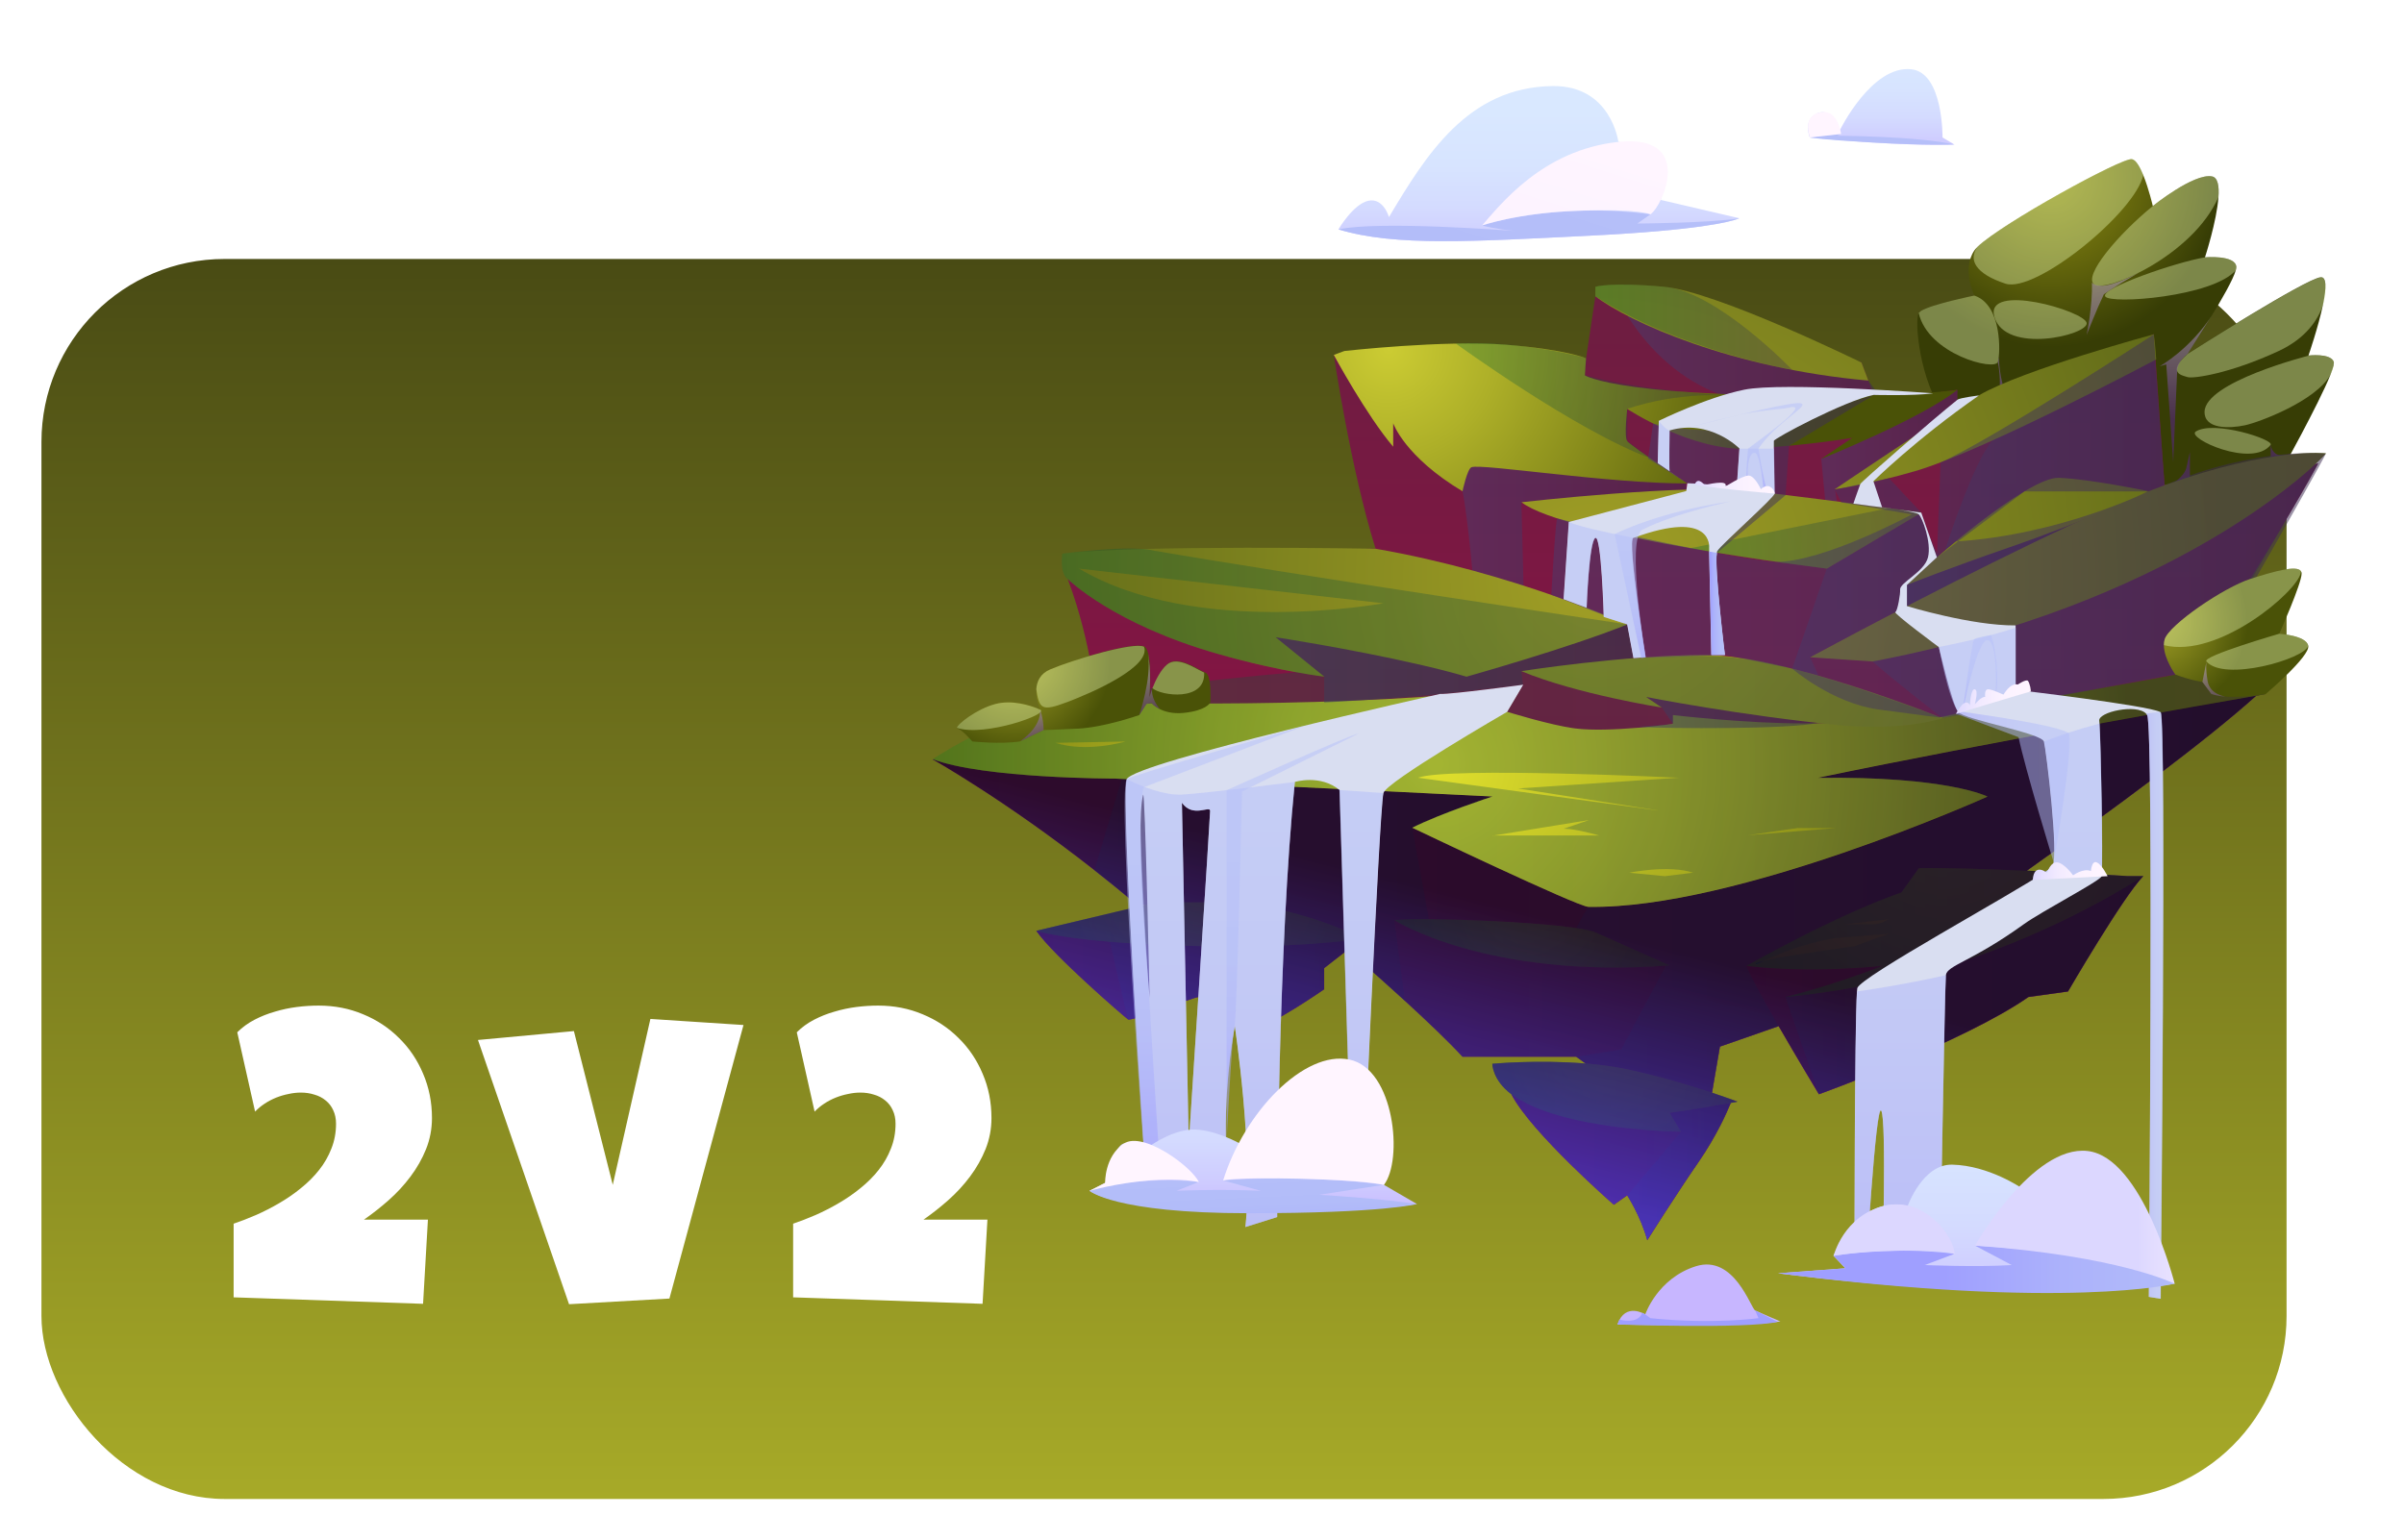 <svg width="696" height="446" viewBox="0 0 696 446" fill="none" xmlns="http://www.w3.org/2000/svg">
<g filter="url(#filter0_d_3200_1137)">
<rect x="12" y="71" width="650" height="359.11" rx="53" fill="url(#paint0_linear_3200_1137)"/>
</g>
<g filter="url(#filter1_d_3200_1137)">
<g filter="url(#filter2_d_3200_1137)">
<path fill-rule="evenodd" clip-rule="evenodd" d="M658.8 188.965C658.8 188.965 658.549 189.184 658.423 189.31C658.361 189.341 658.329 189.404 658.266 189.436C643.665 202.592 616.85 222.374 591.824 240.146C585.199 244.856 578.668 249.441 572.545 253.711C562.685 260.556 553.83 266.648 547.048 271.264C545.792 272.112 544.63 272.897 543.531 273.65C537.22 277.952 533.42 280.495 533.42 280.495L524.314 283.667L519.981 285.174L502.962 291.109L500.67 304.454L500.544 305.144H476.837L464.12 296.007L461.357 294.029H428.45C424.839 290.041 418.276 283.792 411.808 277.858L410.992 277.104C409.422 275.691 407.883 274.278 406.407 272.959C401.634 268.658 397.458 264.952 395.26 263.037C394.224 262.126 393.627 261.624 393.627 261.624L390.079 260.902L388.289 260.556L375.258 257.919L336.417 250.1L333.591 249.535C329.634 246.175 325.709 243.004 321.91 240.021C296.225 219.831 275.375 208.087 275.061 207.93C291.012 200.174 303.039 196.657 317.734 193.235C392.434 175.808 636.067 181.334 636.067 181.334L650.573 186.264L658.8 189.059V188.965Z" fill="url(#paint1_linear_3200_1137)"/>
<path style="mix-blend-mode:multiply" opacity="0.5" fill-rule="evenodd" clip-rule="evenodd" d="M444.56 216.313L413.85 227.712L418.686 254.245L408.669 254.527L411.747 277.889L410.93 277.135L406.346 272.99C401.573 268.689 397.397 264.983 395.199 263.068C394.163 262.157 393.566 261.655 393.566 261.655L390.018 260.933L388.228 260.587L375.197 257.95L336.355 250.131L333.529 249.566C329.573 246.206 325.648 243.035 321.849 240.052L329.73 213.676L432.314 215.78L445.439 216.062L444.528 216.408L444.56 216.313Z" fill="url(#paint2_linear_3200_1137)"/>
<path style="mix-blend-mode:multiply" opacity="0.5" fill-rule="evenodd" clip-rule="evenodd" d="M658.802 188.964C658.802 188.964 658.551 189.184 658.425 189.309C658.362 189.341 658.331 189.404 658.268 189.435C643.667 202.592 616.851 222.374 591.826 240.146C585.2 244.856 578.669 249.44 572.546 253.711C562.686 260.556 553.832 266.648 547.049 271.263C545.793 272.111 544.631 272.896 543.532 273.65C537.221 277.952 533.422 280.495 533.422 280.495L524.316 283.666L519.982 285.174L502.964 291.108L500.671 304.453L500.546 305.144H476.839L464.122 296.007L461.359 294.028L474.358 291.925L487.295 267.684L487.546 267.213C487.546 267.213 487.546 267.213 487.515 267.213C486.479 266.773 463.18 257.133 461.359 258.075C460.794 258.389 460.919 257.761 461.359 256.819C462.332 254.653 464.876 250.665 464.876 250.665L533.17 228.088L528.366 213.896L526.828 209.374L569.375 201.43L650.606 186.264L658.833 189.058L658.802 188.964Z" fill="url(#paint3_linear_3200_1137)"/>
<path fill-rule="evenodd" clip-rule="evenodd" d="M401.604 258.044L399.437 259.74L398.244 260.682L395.23 263.037L388.385 268.375V274.498C388.385 274.498 372.559 285.456 369.388 285.142C366.216 284.828 353.217 276.759 351.929 276.759C350.642 276.759 332.587 283.855 331.613 283.227C330.64 282.568 309.885 264.67 305.049 257.573L375.259 257.919L395.732 258.013H401.635L401.604 258.044Z" fill="url(#paint4_linear_3200_1137)"/>
<path style="mix-blend-mode:multiply" opacity="0.5" fill-rule="evenodd" clip-rule="evenodd" d="M398.213 260.683L395.198 263.038L388.353 268.376V274.499C388.353 274.499 372.528 285.457 369.356 285.143C366.185 284.829 353.185 276.759 351.898 276.759C350.61 276.759 332.555 283.856 331.582 283.228L326.307 260.745V259.646L388.259 260.526L392.938 260.588L398.244 260.651L398.213 260.683Z" fill="url(#paint5_linear_3200_1137)"/>
<path fill-rule="evenodd" clip-rule="evenodd" d="M399.437 259.739C399.437 259.739 397.271 260.147 392.938 260.618C392.058 260.713 391.085 260.807 390.049 260.901C381.696 261.686 367.755 262.471 348.381 261.906C339.401 261.655 332.147 261.215 326.338 260.744C310.167 259.394 305.049 257.573 305.049 257.573L336.418 250.099C336.606 250.068 344.425 248.718 362.291 249.628C376.327 250.351 389.515 255.343 395.732 258.044C398.087 259.08 399.469 259.771 399.469 259.771L399.437 259.739Z" fill="url(#paint6_radial_3200_1137)"/>
<path fill-rule="evenodd" clip-rule="evenodd" d="M625.517 241.747C619.677 247.713 603.726 275.157 603.726 275.157L592.265 276.758C573.864 289.663 531.6 304.924 531.6 304.924C531.443 304.641 525.509 294.844 519.951 285.205C515.743 277.888 511.724 270.635 510.625 267.715L513.325 267.118L514.393 266.867L523.907 264.732L551.696 258.452L572.514 253.742L625.486 241.778L625.517 241.747Z" fill="url(#paint7_linear_3200_1137)"/>
<path style="mix-blend-mode:multiply" opacity="0.5" fill-rule="evenodd" clip-rule="evenodd" d="M625.518 241.748C619.677 247.714 603.726 275.126 603.726 275.126L592.265 276.728C573.865 289.633 531.6 304.894 531.6 304.894L524.284 283.636L521.898 276.728L541.523 273.305L547.018 271.233L625.486 241.717L625.518 241.748Z" fill="url(#paint8_linear_3200_1137)"/>
<path fill-rule="evenodd" clip-rule="evenodd" d="M625.517 241.749C625.203 241.938 605.609 254.906 578.731 264.483C566.548 268.847 553.862 271.736 543.563 273.652C530.94 275.975 521.96 276.76 521.96 276.76C522.399 276.635 536.467 273.118 550.031 267.717C550.031 267.717 529.056 270.009 510.656 267.717C510.656 267.717 536.09 253.21 555.495 246.459L560.55 239.426C568.557 239.3 580.584 239.677 591.825 240.211C607.179 240.901 620.995 241.781 620.995 241.781H625.517V241.749Z" fill="url(#paint9_radial_3200_1137)"/>
<path style="mix-blend-mode:multiply" opacity="0.3" fill-rule="evenodd" clip-rule="evenodd" d="M620.995 241.748C620.995 241.748 607.148 240.869 591.825 240.178C580.584 239.676 568.557 239.267 560.55 239.393L555.495 246.427C536.09 253.209 510.656 267.684 510.656 267.684C529.056 269.977 550.031 267.684 550.031 267.684C536.467 273.117 522.399 276.633 521.96 276.728C521.96 276.728 530.972 275.943 543.563 273.619C553.862 271.735 566.548 268.815 578.731 264.45C605.609 254.842 625.203 241.905 625.517 241.717H620.995V241.748ZM551.727 254.214C551.727 254.214 549.686 255.69 547.111 255.69H539.041L551.727 254.214ZM541.585 262.095C541.585 262.095 531.945 263.383 523.938 264.701C520.61 265.267 517.532 265.8 515.586 266.303C518.914 264.701 525.822 261.53 536.278 259.677L551.758 258.453L541.616 262.127L541.585 262.095Z" fill="url(#paint10_linear_3200_1137)"/>
<path fill-rule="evenodd" clip-rule="evenodd" d="M488.393 267.59C435.484 271.609 408.7 254.496 408.7 254.496C416.111 253.523 460.447 255.124 466.916 258.044C473.384 260.964 488.393 267.59 488.393 267.59Z" fill="url(#paint11_radial_3200_1137)"/>
<path fill-rule="evenodd" clip-rule="evenodd" d="M506.072 307.405V307.468V307.562L505.977 307.688L505.82 308.065C504.973 310.106 502.115 316.763 496.777 324.518C490.309 333.876 481.925 347.158 481.925 347.158C479.978 340.124 476.116 334.19 476.116 334.19L472.254 336.921C472.254 336.921 448.39 316.135 442.581 304.925L506.103 307.405H506.072Z" fill="url(#paint12_linear_3200_1137)"/>
<path style="mix-blend-mode:multiply" opacity="0.5" fill-rule="evenodd" clip-rule="evenodd" d="M506.072 307.405V307.468V307.562L505.978 307.688L505.821 308.065C504.973 310.106 502.115 316.762 496.777 324.518C490.309 333.875 481.925 347.158 481.925 347.158C479.978 340.124 476.116 334.189 476.116 334.189L491.691 315.789L488.394 310.357C488.394 310.357 488.394 310.357 488.456 310.357L506.072 307.405Z" fill="url(#paint13_linear_3200_1137)"/>
<path fill-rule="evenodd" clip-rule="evenodd" d="M488.457 310.325H488.394L491.691 315.757C491.691 315.757 456.68 315.443 442.55 304.862C437.055 300.748 437.055 296.07 437.055 296.07C437.055 296.07 450.18 294.814 464.059 295.975C468.11 296.321 472.223 296.855 476.085 297.671C485.725 299.743 494.643 302.475 500.609 304.422C505.224 305.961 508.019 307.028 508.019 307.028C507.36 307.154 506.669 307.279 506.009 307.405C497.217 309.038 489.179 310.168 488.394 310.294L488.457 310.325Z" fill="url(#paint14_radial_3200_1137)"/>
<path style="mix-blend-mode:multiply" opacity="0.3" fill-rule="evenodd" clip-rule="evenodd" d="M399.437 259.739C399.437 259.739 397.271 260.147 392.938 260.618C392.058 260.713 391.085 260.807 390.049 260.901C381.696 261.686 367.755 262.471 348.381 261.906C339.401 261.655 332.147 261.215 326.338 260.744C310.167 259.394 305.049 257.573 305.049 257.573L336.418 250.099C336.606 250.068 344.425 248.718 362.291 249.628C376.327 250.351 389.515 255.343 395.732 258.044C398.087 259.08 399.469 259.771 399.469 259.771L399.437 259.739Z" fill="url(#paint15_linear_3200_1137)"/>
<path style="mix-blend-mode:multiply" opacity="0.3" fill-rule="evenodd" clip-rule="evenodd" d="M488.393 267.591C488.393 267.591 473.353 260.965 466.916 258.045C460.447 255.125 416.142 253.555 408.7 254.497C408.7 254.497 435.484 271.578 488.393 267.591Z" fill="url(#paint16_linear_3200_1137)"/>
<path style="mix-blend-mode:multiply" opacity="0.3" fill-rule="evenodd" clip-rule="evenodd" d="M488.457 310.325H488.394L491.691 315.757C491.691 315.757 456.68 315.443 442.55 304.862C437.055 300.748 437.055 296.07 437.055 296.07C437.055 296.07 450.18 294.814 464.059 295.975C468.11 296.321 472.223 296.855 476.085 297.671C485.725 299.743 494.643 302.475 500.609 304.422C505.224 305.961 508.019 307.028 508.019 307.028C507.36 307.154 506.669 307.279 506.009 307.405C497.217 309.038 489.179 310.168 488.394 310.294L488.457 310.325Z" fill="url(#paint17_linear_3200_1137)"/>
<path fill-rule="evenodd" clip-rule="evenodd" d="M515.586 266.271C513.796 267.151 513.042 267.559 513.356 267.088C513.482 266.868 514.298 266.585 515.586 266.271Z" fill="url(#paint18_linear_3200_1137)"/>
<path style="mix-blend-mode:multiply" opacity="0.5" fill-rule="evenodd" clip-rule="evenodd" d="M658.267 189.436C643.667 202.592 616.851 222.374 591.825 240.147C607.18 240.837 620.996 241.717 620.996 241.717H625.517C619.677 247.683 603.726 275.126 603.726 275.126L592.265 276.728C573.864 289.633 531.6 304.893 531.6 304.893C531.443 304.611 525.508 294.814 519.951 285.174L502.932 291.109L500.64 304.454C505.255 305.992 508.05 307.06 508.05 307.06C507.391 307.186 506.7 307.311 506.04 307.437V307.531L505.946 307.657L505.789 308.033C504.941 310.074 502.084 316.731 496.746 324.487C490.278 333.844 481.894 347.126 481.894 347.126C479.947 340.093 476.085 334.158 476.085 334.158L472.223 336.89C472.223 336.89 448.359 316.103 442.55 304.893C437.055 300.78 437.055 296.101 437.055 296.101C437.055 296.101 450.18 294.845 464.059 296.007L461.295 294.029H428.388C424.777 290.041 418.215 283.793 411.746 277.858L410.93 277.104L406.346 272.96C401.573 268.658 397.397 264.953 395.199 263.037L388.353 268.375V274.498C388.353 274.498 372.528 285.457 369.356 285.143C366.185 284.829 353.185 276.759 351.898 276.759C350.611 276.759 332.556 283.855 331.582 283.227C330.609 282.568 309.853 264.67 305.018 257.574L336.386 250.1L333.56 249.535C329.604 246.175 325.679 243.004 321.88 240.021C296.194 219.831 275.345 208.087 275.031 207.93L432.376 215.749L444.591 216.345L455.078 216.879L569.374 201.399L658.487 189.341L661.031 188.996H661.062C661.062 188.996 660.089 189.184 658.33 189.467L658.267 189.436Z" fill="url(#paint19_linear_3200_1137)"/>
<path style="mix-blend-mode:screen" opacity="0.6" fill-rule="evenodd" clip-rule="evenodd" d="M658.267 189.436C643.667 202.592 616.851 222.374 591.825 240.147C607.18 240.837 620.996 241.717 620.996 241.717H625.517C619.677 247.683 603.726 275.126 603.726 275.126L592.265 276.728C573.864 289.633 531.6 304.893 531.6 304.893C531.443 304.611 525.508 294.814 519.951 285.174L502.932 291.109L500.64 304.454C505.255 305.992 508.05 307.06 508.05 307.06C507.391 307.186 506.7 307.311 506.04 307.437V307.531L505.946 307.657L505.789 308.033C504.941 310.074 502.084 316.731 496.746 324.487C490.278 333.844 481.894 347.126 481.894 347.126C479.947 340.093 476.085 334.158 476.085 334.158L472.223 336.89C472.223 336.89 448.359 316.103 442.55 304.893C437.055 300.78 437.055 296.101 437.055 296.101C437.055 296.101 450.18 294.845 464.059 296.007L461.295 294.029H428.388C424.777 290.041 418.215 283.793 411.746 277.858L410.93 277.104L406.346 272.96C401.573 268.658 397.397 264.953 395.199 263.037L388.353 268.375V274.498C388.353 274.498 372.528 285.457 369.356 285.143C366.185 284.829 353.185 276.759 351.898 276.759C350.611 276.759 332.556 283.855 331.582 283.227C330.609 282.568 309.853 264.67 305.018 257.574L336.386 250.1L333.56 249.535C329.604 246.175 325.679 243.004 321.88 240.021C296.194 219.831 275.345 208.087 275.031 207.93L432.376 215.749L444.591 216.345L455.078 216.879L569.374 201.399L658.487 189.341L661.031 188.996H661.062C661.062 188.996 660.089 189.184 658.33 189.467L658.267 189.436Z" fill="url(#paint20_linear_3200_1137)"/>
<path fill-rule="evenodd" clip-rule="evenodd" d="M661.029 188.965H660.998L633.931 178.979C633.931 178.979 601.935 177.849 557.033 177.566C548.649 177.504 539.826 177.472 530.657 177.504C504.375 177.535 475.393 177.912 446.662 178.948C436.143 179.325 425.655 179.764 415.356 180.33C405.465 180.863 395.7 181.491 386.248 182.214C384.239 182.371 382.261 182.528 380.282 182.685C351.237 185.102 325.238 188.588 306.116 193.486C291.044 197.38 275.532 207.553 275.061 207.867C289.693 213.488 327.75 213.488 327.75 213.488C327.75 213.488 328.472 213.519 329.791 213.582C339.933 214.022 386.123 216.094 437.116 218.669C437.116 218.669 422.264 223.504 413.88 227.712C413.88 227.712 461.671 250.571 464.874 250.634C507.798 251.356 580.426 218.7 580.426 218.7C580.426 218.7 568.902 212.766 531.222 213.268C581.682 202.781 644.513 191.853 658.298 189.467C660.087 189.153 661.029 188.996 661.029 188.996V188.965Z" fill="url(#paint21_radial_3200_1137)"/>
<path fill-rule="evenodd" clip-rule="evenodd" d="M680.655 93.698C680.498 94.388 680.184 95.331 679.713 96.524C676.259 105.127 665.331 124.752 665.331 124.752L629.567 129.023L568.337 108.864C560.518 98.031 559.262 80.635 560.518 78.626C560.644 78.437 560.864 78.249 561.178 78.061C564.349 76.082 576.627 73.602 576.627 73.602C576.627 73.602 572.859 66.034 576.627 60.508C576.846 60.194 577.16 59.849 577.569 59.44C584.634 52.658 619.362 33.598 622.219 34.101C623.381 34.289 624.511 36.299 625.516 38.716C627.118 42.673 628.279 47.665 628.279 47.665C628.279 47.665 640.117 38.088 645.424 39.093C647.088 39.407 647.528 41.888 647.276 45.091C646.805 52.03 643.383 62.517 643.383 62.517C643.383 62.517 652.206 61.764 652.457 65.281C652.457 65.532 652.426 65.846 652.3 66.254C650.825 71.624 638.579 90.118 638.327 90.463C639.364 89.804 672.396 68.797 676.855 68.295C677.169 68.264 677.42 68.326 677.64 68.515C677.986 68.829 678.174 69.457 678.237 70.273C678.331 71.718 678.048 73.79 677.577 76.082C676.227 82.645 673.338 90.966 673.338 90.966C673.338 90.966 679.65 90.212 680.655 92.724C680.717 92.913 680.717 93.227 680.623 93.666L680.655 93.698Z" fill="url(#paint22_radial_3200_1137)"/>
<g style="mix-blend-mode:soft-light" opacity="0.38">
<path fill-rule="evenodd" clip-rule="evenodd" d="M625.516 38.685C623.224 49.487 594.336 73.005 585.607 70.148C576.877 67.29 574.742 63.146 577.568 59.409C584.633 52.627 619.362 33.567 622.219 34.069C623.381 34.258 624.511 36.267 625.516 38.685Z" fill="#ECFFB8"/>
</g>
<g style="mix-blend-mode:soft-light" opacity="0.38">
<path fill-rule="evenodd" clip-rule="evenodd" d="M647.276 45.091C639.897 62.015 614.683 72.848 611.323 70.399C607.964 67.95 618.388 55.704 628.279 47.666C628.279 47.666 640.117 38.089 645.424 39.093C647.088 39.407 647.528 41.888 647.276 45.091Z" fill="#ECFFB8"/>
</g>
<g style="mix-blend-mode:soft-light" opacity="0.38">
<path fill-rule="evenodd" clip-rule="evenodd" d="M652.301 66.255C645.77 73.948 616.002 76.208 614.495 73.853C612.988 71.498 634.999 63.931 643.383 62.518C643.383 62.518 652.207 61.764 652.458 65.281C652.458 65.532 652.426 65.846 652.301 66.255Z" fill="#ECFFB8"/>
</g>
<g style="mix-blend-mode:soft-light" opacity="0.38">
<path fill-rule="evenodd" clip-rule="evenodd" d="M582.405 79.725C585.545 90.746 609.628 85.031 609.126 81.546C608.624 78.06 579.547 69.645 582.405 79.725Z" fill="#ECFFB8"/>
</g>
<g style="mix-blend-mode:soft-light" opacity="0.38">
<path fill-rule="evenodd" clip-rule="evenodd" d="M583.408 92.818C582.56 95.519 563.249 90.652 560.486 78.626C560.517 78.626 560.737 78.374 561.145 78.06C564.317 76.082 576.594 73.602 576.594 73.602C584.57 76.208 584.224 90.149 583.408 92.85V92.818Z" fill="#ECFFB8"/>
</g>
<g style="mix-blend-mode:soft-light" opacity="0.38">
<path fill-rule="evenodd" clip-rule="evenodd" d="M640.715 112.978C637.827 114.862 657.106 123.654 662.381 116.84C663.543 115.333 645.928 109.618 640.715 112.978Z" fill="#ECFFB8"/>
</g>
<g style="mix-blend-mode:soft-light" opacity="0.38">
<path fill-rule="evenodd" clip-rule="evenodd" d="M680.687 92.756C680.687 93.07 680.687 93.384 680.656 93.698C680.53 94.64 680.216 95.582 679.714 96.524C675.475 104.154 659.053 110.277 655.002 111.156C650.292 112.161 643.227 112.287 643.258 107.294C643.321 98.596 673.402 90.998 673.402 90.998C673.402 90.998 679.714 90.244 680.719 92.756H680.687Z" fill="#ECFFB8"/>
</g>
<g style="mix-blend-mode:soft-light" opacity="0.38">
<path fill-rule="evenodd" clip-rule="evenodd" d="M677.61 76.114C676.197 80.604 672.554 86.005 664.736 89.648C650.637 96.21 639.93 97.717 638.36 97.215C636.79 96.713 632.143 96.053 638.36 90.495C639.396 89.836 672.429 68.829 676.887 68.327C677.201 68.296 677.453 68.358 677.672 68.547C677.924 68.892 678.144 69.52 678.269 70.305C678.458 71.75 678.332 73.822 677.61 76.114Z" fill="#ECFFB8"/>
</g>
<path style="mix-blend-mode:multiply" opacity="0.5" fill-rule="evenodd" clip-rule="evenodd" d="M583.409 92.819C584.759 99.695 583.409 106.729 583.409 106.729L587.711 106.132V108.393L592.578 107.42L594.525 106.384C594.525 106.384 587.837 106.132 585.921 102.427C584.006 98.722 583.66 91.5 583.66 91.5L583.409 92.85V92.819Z" fill="url(#paint23_linear_3200_1137)"/>
<path style="mix-blend-mode:multiply" opacity="0.5" fill-rule="evenodd" clip-rule="evenodd" d="M609.127 91.469C609.033 96.336 607.086 101.266 607.086 101.266L618.201 97.623C618.201 97.623 614.999 98.597 612.235 95.582C609.472 92.568 609.127 91.469 609.127 91.469Z" fill="url(#paint24_linear_3200_1137)"/>
<path style="mix-blend-mode:multiply" opacity="0.5" fill-rule="evenodd" clip-rule="evenodd" d="M645.832 78.657C639.269 89.082 630.258 94.075 630.258 94.075L632.173 93.541L634.183 121.864L635.344 94.985C635.344 94.985 635.313 92.944 638.39 90.432L645.832 78.626V78.657Z" fill="url(#paint25_linear_3200_1137)"/>
<path style="mix-blend-mode:multiply" opacity="0.5" fill-rule="evenodd" clip-rule="evenodd" d="M662.38 116.839L662.443 122.302H666.682L668.283 119.382C668.283 119.382 665.269 120.481 663.856 119.382C662.443 118.283 662.443 116.839 662.443 116.839H662.38Z" fill="url(#paint26_linear_3200_1137)"/>
<path style="mix-blend-mode:multiply" opacity="0.5" fill-rule="evenodd" clip-rule="evenodd" d="M639.018 119.038V126.605L634.591 127.673C634.591 127.673 637.543 125.663 638.014 123.371C638.485 121.079 638.987 119.069 638.987 119.069L639.018 119.038Z" fill="url(#paint27_linear_3200_1137)"/>
<path style="mix-blend-mode:multiply" opacity="0.5" fill-rule="evenodd" clip-rule="evenodd" d="M610.665 69.741C610.853 76.712 609.126 84.97 609.126 84.97C609.126 84.97 611.984 77.653 614.087 73.257C614.087 73.257 616.128 71.656 624.198 66.978C624.198 66.978 617.102 70.746 613.554 70.746C610.916 70.746 610.665 69.741 610.665 69.741Z" fill="url(#paint28_linear_3200_1137)"/>
<path fill-rule="evenodd" clip-rule="evenodd" d="M314.156 155.744C321.566 175.746 321.911 190.912 322.853 191.226C323.827 191.54 398.025 193.487 445.47 187.018L441.263 194.115C441.263 194.115 453.886 198.04 460.951 198.95C470.842 200.238 489.336 197.663 489.336 197.663V195.088C489.336 195.088 510.625 197.569 527.738 197.506C544.851 197.443 566.454 195.716 566.454 195.716L577.287 193.33C577.287 193.33 616.475 187.018 639.365 182.497C639.365 182.497 663.104 146.387 676.197 122.177L631.672 128.457C631.672 128.457 630.196 108.801 628.564 84.78L571.667 108.142V100.888L548.18 104.185L543.909 92.944L466.885 73.79L464.216 91.688L391.148 90.715C391.148 90.715 395.984 123.622 403.237 146.858C403.237 146.858 357.739 148.302 340.312 150.72C322.885 153.138 314.124 155.681 314.124 155.681L314.156 155.744Z" fill="url(#paint29_linear_3200_1137)"/>
<path style="mix-blend-mode:multiply" opacity="0.5" fill-rule="evenodd" clip-rule="evenodd" d="M532.291 120.889L533.421 132.821L536.812 133.261L536.278 129.713C536.278 129.713 543.155 127.546 551.759 121.109C560.362 114.672 571.698 103.808 571.698 103.808V100.919L532.291 120.889Z" fill="url(#paint30_linear_3200_1137)"/>
<path style="mix-blend-mode:multiply" opacity="0.5" fill-rule="evenodd" clip-rule="evenodd" d="M581.84 115.552C576.25 121.769 568.086 147.423 568.086 147.423L557.159 157.345V163.468L631.703 128.489L628.751 91.186L582.75 113.103L581.84 115.521V115.552Z" fill="url(#paint31_linear_3200_1137)"/>
<path style="mix-blend-mode:multiply" opacity="0.5" fill-rule="evenodd" clip-rule="evenodd" d="M486.133 192.889L489.367 197.693L479.036 198.51C488.55 199.044 522.776 199.232 531.474 197.348L479.036 188.085L486.133 192.889Z" fill="url(#paint32_linear_3200_1137)"/>
<path style="mix-blend-mode:multiply" opacity="0.5" fill-rule="evenodd" clip-rule="evenodd" d="M388.384 183.973V191.447C388.384 191.447 407.287 190.442 421.919 188.966L445.909 186.297L445.469 182.372L477.968 178.635L476.147 168.87L370.643 171.256L388.415 183.973H388.384Z" fill="url(#paint33_linear_3200_1137)"/>
<path style="mix-blend-mode:multiply" opacity="0.5" fill-rule="evenodd" clip-rule="evenodd" d="M533.892 152.668L523.875 181.619L531.474 183.66L529.056 178.322L553.8 165.228L614.433 136.905L567.459 151.569L560.551 136.905L533.892 152.668Z" fill="url(#paint34_linear_3200_1137)"/>
<path style="mix-blend-mode:multiply" opacity="0.5" fill-rule="evenodd" clip-rule="evenodd" d="M428.419 130.247C429.989 137.657 431.936 160.265 431.936 160.265L446.286 165.32L445.47 133.481L493.229 130.247L493.103 127.672L424.306 117.436L428.451 130.247H428.419Z" fill="url(#paint35_linear_3200_1137)"/>
<path style="mix-blend-mode:multiply" opacity="0.5" fill-rule="evenodd" clip-rule="evenodd" d="M547.112 179.545C554.523 186.077 567.428 195.968 567.428 195.968L641.972 181.932L676.198 122.209L547.112 179.545Z" fill="url(#paint36_linear_3200_1137)"/>
<path style="mix-blend-mode:multiply" opacity="0.5" fill-rule="evenodd" clip-rule="evenodd" d="M476.148 79.442C493.261 106.384 517.659 105.065 517.659 105.065L550.221 104.029L545.919 98.188L476.148 79.442Z" fill="url(#paint37_linear_3200_1137)"/>
<path fill-rule="evenodd" clip-rule="evenodd" d="M476.148 168.838C467.544 172.292 456.052 176.028 446.663 178.917C437.055 181.869 429.582 183.973 429.582 183.973C425.217 182.685 420.35 181.461 415.357 180.33C395.764 175.84 374.318 172.543 374.318 172.543L386.25 182.214L388.416 183.973C388.416 183.973 385.402 183.627 380.284 182.685C374.883 181.712 367.096 180.079 357.958 177.473C327.406 168.838 314.187 155.744 314.187 155.744C311.675 154.017 312.585 148.334 312.585 148.334C333.718 145.696 403.3 146.921 403.3 146.921C443.366 153.891 476.179 168.869 476.179 168.869L476.148 168.838Z" fill="url(#paint38_radial_3200_1137)"/>
<path fill-rule="evenodd" clip-rule="evenodd" d="M391.148 90.778C391.148 90.778 400.63 108.33 408.355 117.373V110.591C408.355 110.591 411.683 120.262 428.419 130.279C428.419 130.279 429.801 123.748 431.026 123.308C434.071 122.209 470.307 128.018 493.543 128.018C493.543 128.018 477.089 117.059 476.116 115.772C475.143 114.485 476.116 106.415 476.116 106.415C476.116 106.415 494.83 118.849 511.598 117.939C528.366 117.028 541.271 114.799 541.271 114.799L532.228 120.922C532.228 120.922 561.022 109.366 571.635 100.951C571.635 100.951 563.282 102.082 547.425 102.396C474.797 103.809 463.839 96.712 463.839 96.712L464.184 91.751C464.184 91.751 458.658 89.239 440.917 87.826C423.176 86.413 394.225 89.647 394.225 89.647L391.116 90.809L391.148 90.778Z" fill="url(#paint39_radial_3200_1137)"/>
<path fill-rule="evenodd" clip-rule="evenodd" d="M466.915 73.823C476.461 81.202 506.479 94.736 545.918 98.221L543.939 93.008C543.939 93.008 502.272 72.536 486.791 71.06C471.311 69.615 466.915 71.06 466.915 71.06V73.823Z" fill="url(#paint40_radial_3200_1137)"/>
<path style="mix-blend-mode:multiply" opacity="0.3" fill-rule="evenodd" clip-rule="evenodd" d="M466.915 73.822C490.748 89.271 523.875 95.112 523.875 95.112C523.875 95.112 502.272 72.504 486.792 71.028C471.311 69.583 466.915 71.028 466.915 71.028V73.791V73.822Z" fill="url(#paint41_linear_3200_1137)"/>
<path fill-rule="evenodd" clip-rule="evenodd" d="M561.305 136.434L533.892 152.668C533.892 152.668 514.864 150.344 494.297 146.764C473.887 143.216 451.938 138.443 445.501 133.451C445.501 133.451 493.575 127.956 512.603 130.217C524.818 131.661 541.46 133.796 551.79 135.146C557.537 135.9 561.336 136.402 561.336 136.402L561.305 136.434Z" fill="url(#paint42_radial_3200_1137)"/>
<path fill-rule="evenodd" clip-rule="evenodd" d="M536.246 129.714C536.246 129.714 546.388 128.239 559.262 124.502C579.075 118.787 629.253 92.097 629.253 92.097C629.253 92.097 629.001 87.764 628.562 84.812C628.562 84.812 590.505 95.112 577.882 102.522C565.259 109.932 536.214 129.683 536.214 129.683L536.246 129.714Z" fill="url(#paint43_radial_3200_1137)"/>
<path fill-rule="evenodd" clip-rule="evenodd" d="M678.426 119.289C676.291 122.115 637.983 159.952 557.002 177.567C553.768 178.258 550.471 178.949 547.111 179.577L529.056 178.352C529.056 178.352 529.59 178.069 530.626 177.504C538.57 173.202 575.214 153.64 605.107 139.761C613.114 136.056 620.65 132.759 627.024 130.279C628.657 129.651 630.227 129.054 631.703 128.52C662.946 117.405 678.457 119.289 678.457 119.289H678.426Z" fill="url(#paint44_radial_3200_1137)"/>
<path fill-rule="evenodd" clip-rule="evenodd" d="M627.024 130.248C626.679 130.405 618.734 134.362 605.107 139.731C599.737 141.835 593.489 144.19 586.487 146.608C570.347 152.166 557.159 157.347 557.159 157.347C562.277 151.852 592.044 126.041 601.025 126.386C610.037 126.7 626.993 130.248 626.993 130.248H627.024Z" fill="url(#paint45_radial_3200_1137)"/>
<path fill-rule="evenodd" clip-rule="evenodd" d="M445.468 182.372C461.294 188.997 486.131 192.922 486.131 192.922L481.578 189.845C481.578 189.845 509.148 195.277 537.753 198.041C555.996 199.83 567.426 196 567.426 196C567.426 196 522.241 177.693 498.691 177.693C475.141 177.693 445.468 182.372 445.468 182.372Z" fill="url(#paint46_radial_3200_1137)"/>
<path style="mix-blend-mode:multiply" opacity="0.3" fill-rule="evenodd" clip-rule="evenodd" d="M477.969 178.604L476.148 168.838C476.148 168.838 378.714 154.331 338.648 147.392C338.648 147.392 333.686 145.696 312.554 148.334C312.554 148.334 311.675 154.049 314.156 155.744C314.156 155.744 327.375 168.838 357.927 177.473C367.065 180.048 374.852 181.681 380.253 182.686C351.208 185.103 325.208 188.589 306.086 193.487C290.763 197.412 275 207.868 275 207.868C289.632 213.489 327.689 213.489 327.689 213.489C327.689 213.489 379.311 215.75 437.055 218.638C437.055 218.638 422.203 223.474 413.819 227.682C413.819 227.682 461.61 250.541 464.813 250.604C507.736 251.326 580.365 218.67 580.365 218.67C580.365 218.67 568.841 212.735 531.161 213.238C588.152 201.369 660.968 188.966 660.968 188.966L634.718 183.345C634.718 183.345 577.256 193.362 567.396 195.968C511.128 175.369 506.669 177.567 477.907 178.604H477.969ZM317.39 152.667L405.467 162.715C405.467 162.715 351.27 172.826 317.39 152.667ZM310.607 203.127L330.86 202.75C330.86 202.75 319.651 206.078 310.607 203.127ZM437.087 230.037L465.095 225.484L457.748 227.996C461.265 227.996 468.016 229.974 468.016 229.974H437.087V230.037ZM486.981 241.749L476.713 240.744C476.713 240.744 488.112 238.389 495.176 240.744L486.981 241.749ZM484.94 222.72L415.515 213.238C424.558 210.003 491.094 213.238 491.094 213.238L444.56 216.346L484.94 222.689V222.72ZM536.656 227.807L511.159 229.88L525.477 227.807H536.656Z" fill="url(#paint47_linear_3200_1137)"/>
<path fill-rule="evenodd" clip-rule="evenodd" d="M488.394 124.5L493.104 127.703C491.88 126.886 488.551 124.657 488.394 124.531V124.5Z" fill="#D9DEF1"/>
<path fill-rule="evenodd" clip-rule="evenodd" d="M355.29 191.602C355.29 191.602 354.159 193.8 347.722 194.46C341.254 195.119 338.365 191.602 338.365 191.602L336.921 191.854L334.817 195.088C334.817 195.088 324.8 198.636 317.076 199.013C309.32 199.39 307.185 199.421 307.185 199.421L300.308 202.718C294.499 203.597 286.492 202.718 286.492 202.718C286.492 202.718 283.541 199.264 282.253 199.013C282.128 199.013 282.065 198.919 282.096 198.793C282.19 197.725 287.717 193.329 293.243 191.854C298.079 190.566 303.323 192.325 305.332 193.11C305.803 193.298 306.086 193.424 306.149 193.455C306.149 193.455 304.861 190.535 305.081 187.52C305.238 185.322 306.211 183.062 309.069 181.837C315.663 179.011 333.278 173.736 336.293 175.243C336.293 175.243 336.45 175.337 336.512 175.369C338.773 177.316 337.8 189.875 337.8 189.875C337.8 189.875 338.114 188.745 338.742 187.206C339.621 185.008 341.065 181.963 342.981 180.361C346.089 177.724 351.584 181.806 353.72 182.685C353.814 182.716 353.877 182.748 353.971 182.779C355.918 183.438 355.415 191.54 355.415 191.54L355.29 191.602Z" fill="url(#paint48_radial_3200_1137)"/>
<g style="mix-blend-mode:soft-light" opacity="0.38">
<path fill-rule="evenodd" clip-rule="evenodd" d="M282.033 198.825C282.127 197.758 287.653 193.362 293.18 191.886C298.015 190.599 303.259 192.357 305.269 193.142C305.583 193.299 305.865 193.425 306.085 193.487C309.288 194.649 290.071 201.494 282.033 198.794V198.825Z" fill="#ECFFB8"/>
</g>
<g style="mix-blend-mode:soft-light" opacity="0.38">
<path fill-rule="evenodd" clip-rule="evenodd" d="M313.903 191.351C306.587 194.114 305.896 193.361 305.017 187.583C305.174 185.385 306.147 183.124 309.005 181.9C315.599 179.074 333.214 173.798 336.228 175.306C338.238 181.083 321.627 188.431 313.934 191.351H313.903Z" fill="#ECFFB8"/>
</g>
<g style="mix-blend-mode:soft-light" opacity="0.38">
<path fill-rule="evenodd" clip-rule="evenodd" d="M338.646 187.3C339.525 185.102 340.97 182.057 342.885 180.455C345.994 177.818 351.489 181.9 353.624 182.779C354.064 191.288 341.095 189.53 338.646 187.3Z" fill="#ECFFB8"/>
</g>
<path style="mix-blend-mode:multiply" opacity="0.5" fill-rule="evenodd" clip-rule="evenodd" d="M300.276 202.749C307.058 197.914 306.085 193.486 306.085 193.486C306.085 193.486 307.058 195.59 307.153 199.421L300.276 202.718V202.749Z" fill="url(#paint49_linear_3200_1137)"/>
<path style="mix-blend-mode:multiply" opacity="0.5" fill-rule="evenodd" clip-rule="evenodd" d="M334.816 195.119C334.816 195.119 338.459 184.6 337.391 177.473C337.391 177.473 338.427 182.748 337.737 189.938L338.553 187.583C338.553 187.583 338.113 190.221 340.845 193.361C340.845 193.361 339.244 192.67 338.396 191.603L336.952 191.854C336.952 191.854 335.256 194.429 334.848 195.088L334.816 195.119Z" fill="url(#paint50_linear_3200_1137)"/>
<path style="mix-blend-mode:multiply" opacity="0.3" fill-rule="evenodd" clip-rule="evenodd" d="M476.147 106.383C491.219 101.359 505.286 102.552 505.286 102.552C505.286 102.552 480.103 101.171 463.932 96.681L464.278 91.719C464.278 91.719 445.815 86.507 426.472 87.481C426.472 87.481 461.295 112.82 482.929 120.764L476.147 115.74V106.383Z" fill="url(#paint51_linear_3200_1137)"/>
<path style="mix-blend-mode:multiply" opacity="0.3" fill-rule="evenodd" clip-rule="evenodd" d="M561.305 136.432C561.305 136.432 557.506 135.929 551.76 135.176L494.266 146.794C514.833 150.373 533.862 152.697 533.862 152.697L561.274 136.463L561.305 136.432Z" fill="url(#paint52_linear_3200_1137)"/>
<path style="mix-blend-mode:multiply" opacity="0.5" fill-rule="evenodd" clip-rule="evenodd" d="M518.946 150.657C514.456 150.657 491.252 146.669 455.864 138.16C455.361 138.034 454.137 160.265 454.137 160.265L476.148 168.838L477.969 178.603L504.408 177.692L523.845 181.617C523.845 181.617 535.369 191.634 548.933 193.487C562.498 195.339 566.455 195.779 566.455 195.779C566.455 195.779 633.65 183.219 634.718 183.376C635.817 183.533 643.761 180.456 643.761 180.456C643.761 180.456 676.449 123.716 678.395 119.32C678.395 119.32 658.237 117.279 631.641 128.551L628.532 84.874C628.532 84.874 581.715 115.301 566.831 121.926L565.764 149.401L591.135 130.31H626.931C626.931 130.31 601.717 142.901 571.196 144.817L565.764 149.401L561.242 136.464L551.916 126.51L536.185 129.776L538.132 133.513L558.542 136.967C558.542 136.967 532.951 150.845 518.852 150.751L518.946 150.657Z" fill="url(#paint53_linear_3200_1137)"/>
<path style="mix-blend-mode:multiply" opacity="0.5" fill-rule="evenodd" clip-rule="evenodd" d="M522.935 117.091L521.961 131.409L502.116 148.114L493.576 128.018L482.115 120.796L483.622 110.654C483.622 110.654 504.691 116.306 527.802 108.424C532.512 106.823 547.489 102.427 547.489 102.427L522.935 117.153V117.091Z" fill="url(#paint54_linear_3200_1137)"/>
<path fill-rule="evenodd" clip-rule="evenodd" d="M421.919 188.967C421.919 188.967 333.215 208.78 331.205 213.679C331.205 213.679 331.205 213.679 331.205 213.71C331.205 213.71 331.205 213.71 331.205 213.773C331.205 213.773 331.205 213.773 331.205 213.804C329.384 220.398 336.417 324.489 336.417 324.489L360.564 329.607C360.564 329.607 358.115 309.794 362.479 285.114C362.479 285.114 367.974 321.098 365.556 343.361L374.757 340.472C374.757 340.472 375.039 261.878 379.875 214.464C379.875 214.464 387.222 212.171 392.843 216.819L396.548 336.609L399.437 335.165C399.437 335.165 404.273 223.884 405.529 217.698C406.188 214.464 441.356 194.148 441.356 194.148L446.003 186.298C446.003 186.298 425.059 189.124 422.014 188.967H421.919ZM335.946 218.2C336.512 216.096 337.83 277.075 337.83 277.075C337.83 277.075 333.529 227.055 335.946 218.2ZM349.166 319.34L347.188 220.492C350.422 225.014 355.352 221.12 355.352 222.847C355.352 224.669 349.166 319.308 349.166 319.308V319.34Z" fill="#D9DEF1"/>
<path fill-rule="evenodd" clip-rule="evenodd" d="M564.601 101.926C558.855 102.68 547.457 102.366 547.457 102.366C538.791 104.156 518.569 115.02 518.569 115.679C518.569 115.836 518.569 116.684 518.569 117.94C518.569 118.034 518.569 118.129 518.569 118.191L518.663 123.843V124.471C518.726 127.203 518.757 129.715 518.757 130.657V130.971C518.757 132.039 503.497 145.541 502.21 147.55C502.147 147.645 502.084 147.833 502.053 148.084C501.268 152.417 504.376 177.663 504.376 177.663H500.451L499.823 147.707V146.608C499.823 146.608 501.079 135.273 477.906 143.782C477.906 143.782 477.875 143.782 477.843 143.782C476.053 144.442 481.391 178.322 481.391 178.322L477.906 178.573L476.085 168.808L469.302 166.641C469.302 166.641 468.643 142.809 466.853 143.782C465.032 144.756 464.341 164.004 464.341 164.004L457.684 161.523L459.192 139.167L493.198 130.218L493.512 127.957L496.212 128.051L507.83 128.899L508.584 117.877C508.584 117.877 500.074 109.211 488.362 112.665C488.362 112.665 488.205 123.812 488.362 124.44L484.94 122.116L485.254 109.87C485.254 109.87 499.007 103.088 509.997 100.859C520.987 98.598 564.57 101.895 564.57 101.895L564.601 101.926Z" fill="#D9DEF1"/>
<path fill-rule="evenodd" clip-rule="evenodd" d="M549.906 134.928C551.319 135.116 553.077 135.336 554.742 135.587L549.906 134.959V134.928Z" fill="#D9DEF1"/>
<path fill-rule="evenodd" clip-rule="evenodd" d="M547.394 127.391L549.906 134.927C548.43 134.739 547.331 134.613 547.08 134.582C546.232 134.488 541.585 133.86 541.585 133.86C541.585 133.86 543.28 128.898 543.594 128.176C543.908 127.454 564.57 109.462 571.697 103.778C572.42 103.182 577.946 102.522 577.946 102.522C559.608 115.271 547.394 127.36 547.394 127.36V127.391Z" fill="#D9DEF1"/>
<path fill-rule="evenodd" clip-rule="evenodd" d="M630.603 364.147L627.118 363.582C627.118 363.582 628.562 198.732 626.647 195.121C626.552 194.964 626.458 194.807 626.333 194.681C623.632 191.761 612.391 194.179 612.768 196.754C612.768 196.911 612.831 197.162 612.831 197.539C613.239 203.536 613.867 236.004 613.459 241.719C613.459 241.719 613.459 241.719 613.459 241.75C613.364 242.943 596.251 251.829 590.882 255.692C575.873 266.525 568.714 267.529 568.368 270.418C568.054 273.307 566.641 356.705 566.641 356.705H549.968C549.968 356.705 551.255 312.243 549.654 309.668C548.052 307.093 545.132 357.302 545.132 357.302L541.898 356.705C541.898 356.705 541.898 284.799 542.62 275.128C542.652 274.657 542.683 274.343 542.714 274.186C543.468 270.952 587.868 246.837 597.445 240.274C598.418 239.615 599.015 239.112 599.203 238.861C601.15 235.972 597.382 205.263 596.754 202.783C596.094 200.302 573.643 196.409 571.916 194.179C570.189 191.95 566.327 175.402 566.327 175.402C566.327 175.402 553.076 165.605 553.736 165.26C554.395 164.914 555.243 159.765 555.117 158.791C554.898 156.75 562.12 153.705 563.187 149.403C564.255 145.101 561.523 137.848 560.487 136.937C560.016 136.529 557.441 136.026 554.678 135.618L561.24 136.466L565.762 149.403L557.096 157.41V163.533C557.096 163.533 575.841 169.248 588.558 169.122V187.774C588.558 187.774 626.866 192.295 630.352 194.179C630.446 194.242 630.509 194.273 630.54 194.305C632.236 196.095 630.54 364.147 630.54 364.147H630.603Z" fill="#D9DEF1"/>
<path style="mix-blend-mode:multiply" opacity="0.5" fill-rule="evenodd" clip-rule="evenodd" d="M347.188 218.138C342.039 218.357 335.57 215.783 331.237 213.679C331.237 213.679 331.237 213.679 331.237 213.71C331.237 213.71 331.237 213.71 331.237 213.773C331.237 213.773 331.237 213.773 331.237 213.804C329.416 220.398 336.45 324.489 336.45 324.489L360.596 329.607C360.596 329.607 358.147 309.794 362.512 285.114C362.512 285.114 368.007 321.098 365.589 343.361L374.789 340.472C374.789 340.472 375.072 261.878 379.907 214.464C379.907 214.464 352.432 217.918 347.251 218.106L347.188 218.138ZM349.167 319.34L347.188 220.492C350.423 225.014 355.352 221.12 355.352 222.847C355.352 224.669 349.167 319.308 349.167 319.308V319.34Z" fill="url(#paint55_linear_3200_1137)"/>
<path style="mix-blend-mode:multiply" opacity="0.5" fill-rule="evenodd" clip-rule="evenodd" d="M405.466 217.698C404.242 223.883 399.375 335.165 399.375 335.165L396.486 336.609L392.781 216.818L405.466 217.666V217.698Z" fill="url(#paint56_linear_3200_1137)"/>
<path style="mix-blend-mode:multiply" opacity="0.5" fill-rule="evenodd" clip-rule="evenodd" d="M542.684 275.128C542.684 275.128 554.961 273.464 568.4 270.418C568.086 273.307 566.673 356.705 566.673 356.705H550C550 356.705 551.288 312.243 549.686 309.668C548.085 307.093 545.165 357.302 545.165 357.302L541.93 356.705C541.93 356.705 541.93 284.799 542.652 275.128H542.684Z" fill="url(#paint57_linear_3200_1137)"/>
<path style="mix-blend-mode:multiply" opacity="0.5" fill-rule="evenodd" clip-rule="evenodd" d="M613.491 241.719L606.175 241.593L597.665 240.808C597.665 240.808 597.603 240.62 597.508 240.274C598.482 239.615 599.078 239.113 599.267 238.861C601.214 235.973 597.446 205.263 596.818 202.783C600.931 201.056 606.771 199.172 612.863 197.539C613.271 203.536 613.899 236.004 613.491 241.719Z" fill="url(#paint58_linear_3200_1137)"/>
<path style="mix-blend-mode:multiply" opacity="0.5" fill-rule="evenodd" clip-rule="evenodd" d="M630.604 364.148L627.119 363.583C627.119 363.583 628.563 198.733 626.648 195.122C626.553 194.965 626.459 194.808 626.334 194.682C627.747 194.462 629.128 194.305 630.416 194.18C630.51 194.242 630.573 194.274 630.604 194.305C632.3 196.095 630.604 364.148 630.604 364.148Z" fill="url(#paint59_linear_3200_1137)"/>
<path style="mix-blend-mode:multiply" opacity="0.5" fill-rule="evenodd" clip-rule="evenodd" d="M588.59 169.781C579.044 173.015 566.359 175.37 566.359 175.37C566.359 175.37 569.028 190.599 571.948 194.148L588.59 187.742V169.781Z" fill="url(#paint60_linear_3200_1137)"/>
<path style="mix-blend-mode:multiply" opacity="0.5" fill-rule="evenodd" clip-rule="evenodd" d="M488.393 112.727C488.393 112.727 488.236 123.874 488.393 124.502L484.97 122.179L485.284 109.933C487.263 112.507 488.393 112.727 488.393 112.727Z" fill="url(#paint61_linear_3200_1137)"/>
<path fill-rule="evenodd" clip-rule="evenodd" d="M496.243 128.114L507.861 128.962L493.543 127.988L496.243 128.114Z" fill="url(#paint62_linear_3200_1137)"/>
<path style="mix-blend-mode:multiply" opacity="0.5" fill-rule="evenodd" clip-rule="evenodd" d="M518.819 131.003L507.861 128.962L508.614 117.94H518.631V118.223L518.725 123.875V124.503L518.819 130.689V131.003Z" fill="url(#paint63_linear_3200_1137)"/>
<path style="mix-blend-mode:multiply" opacity="0.5" fill-rule="evenodd" clip-rule="evenodd" d="M481.454 178.353L477.969 178.604L476.147 168.839L469.365 166.672C469.365 166.672 468.706 142.84 466.916 143.813C465.095 144.786 464.404 164.035 464.404 164.035L457.747 161.554L459.254 139.197C461.955 140.422 469.648 142.149 477.969 143.782C477.969 143.782 477.937 143.782 477.906 143.782C476.116 144.441 481.454 178.322 481.454 178.322V178.353Z" fill="url(#paint64_linear_3200_1137)"/>
<path fill-rule="evenodd" clip-rule="evenodd" d="M504.407 177.694H500.482L499.854 147.738C500.67 147.864 501.424 147.989 502.083 148.115C501.298 152.448 504.407 177.694 504.407 177.694Z" fill="url(#paint65_linear_3200_1137)"/>
<path style="mix-blend-mode:multiply" opacity="0.5" fill-rule="evenodd" clip-rule="evenodd" d="M573.173 194.147C592.108 196.816 601.528 198.826 603.726 200.208C605.924 201.558 599.581 237.762 599.581 237.762C599.581 237.762 591.228 210.444 589.407 201.495L571.258 194.681L573.173 194.147Z" fill="url(#paint66_linear_3200_1137)"/>
<path style="mix-blend-mode:multiply" opacity="0.5" fill-rule="evenodd" clip-rule="evenodd" d="M398.213 200.49C396.423 200.49 360.125 216.85 360.125 216.85V318.366C360.125 318.366 361.757 286.558 362.417 285.145C363.076 283.732 364.583 217.226 364.583 217.226L398.213 200.49Z" fill="url(#paint67_linear_3200_1137)"/>
<path style="mix-blend-mode:multiply" opacity="0.5" fill-rule="evenodd" clip-rule="evenodd" d="M382.858 198.136L336.386 215.908C336.386 215.908 335.915 214.338 335.193 222.691C334.471 231.043 340.782 325.463 340.782 325.463L336.355 324.521C336.355 324.521 328.442 218.891 331.174 213.679C331.645 212.768 382.795 198.136 382.795 198.136H382.858Z" fill="url(#paint68_linear_3200_1137)"/>
<path style="mix-blend-mode:multiply" opacity="0.5" fill-rule="evenodd" clip-rule="evenodd" d="M505.82 133.263C484.845 136.246 472.473 142.683 472.473 142.683L480.198 178.604L481.485 178.353C481.485 178.353 475.645 143.844 480.512 141.395C490.12 136.56 505.851 133.263 505.851 133.263H505.82Z" fill="url(#paint69_linear_3200_1137)"/>
<path style="mix-blend-mode:multiply" opacity="0.5" fill-rule="evenodd" clip-rule="evenodd" d="M581.494 171.917C584.289 181.086 582.782 190.003 582.782 190.003C582.782 190.003 583.661 174.398 580.584 173.393C577.538 172.388 573.205 194.148 573.205 194.148C573.205 194.148 575.685 174.994 576.533 173.173C576.784 172.639 581.494 171.917 581.494 171.917Z" fill="url(#paint70_linear_3200_1137)"/>
<path style="mix-blend-mode:multiply" opacity="0.5" fill-rule="evenodd" clip-rule="evenodd" d="M508.113 108.236C501.079 109.838 494.265 111.722 494.265 111.722C494.265 111.722 500.859 109.995 508.113 108.236Z" fill="url(#paint71_linear_3200_1137)"/>
<path style="mix-blend-mode:multiply" opacity="0.5" fill-rule="evenodd" clip-rule="evenodd" d="M526.293 104.782C524.597 104.436 515.994 106.352 508.112 108.236C514.581 106.76 521.206 106.509 522.902 106.069C530.72 104.06 511.472 117.499 511.095 117.938C511.095 117.938 510.404 124.124 510.687 129.713H511.127C511.127 129.713 510.122 118.723 513.105 119.163C514.706 119.383 515.648 130.624 515.648 130.624H516.747C515.397 126.354 514.424 119.54 514.078 117.938C519.573 109.963 529.307 105.378 526.261 104.782H526.293Z" fill="url(#paint72_linear_3200_1137)"/>
<path fill-rule="evenodd" clip-rule="evenodd" d="M495.71 128.145C496.683 126.01 498.505 128.49 498.505 128.49C498.505 128.49 505.852 126.638 504.439 128.961C504.439 128.961 509.369 125.79 511.19 125.727C513.011 125.664 514.801 129.684 514.801 129.684C514.801 129.684 516.214 128.208 517.502 128.993C518.82 129.778 518.82 130.971 518.82 130.971C518.82 130.971 495.302 128.93 495.679 128.114L495.71 128.145Z" fill="url(#paint73_linear_3200_1137)"/>
<path fill-rule="evenodd" clip-rule="evenodd" d="M571.29 194.713C574.242 189.312 575.31 192.233 575.31 192.233C575.31 192.233 575.529 187.397 576.723 187.617C577.916 187.837 576.723 192.013 576.723 192.013C576.723 192.013 578.544 189.689 579.737 189.846C579.737 189.846 579.423 187.617 580.585 187.617C581.778 187.617 585.044 189.187 585.044 189.187C585.044 189.187 586.928 185.701 589.188 186.235C589.188 186.235 591.575 184.634 592.108 185.168C592.642 185.701 593.176 188.37 592.862 188.308C592.548 188.276 571.29 194.745 571.29 194.745V194.713Z" fill="url(#paint74_linear_3200_1137)"/>
<path fill-rule="evenodd" clip-rule="evenodd" d="M593.521 242.788C593.898 237.701 597.666 240.778 597.666 240.778C597.666 240.778 598.639 237.481 600.68 237.764C602.721 238.046 605.202 241.5 605.202 241.5C605.202 241.5 608.185 239.302 610.351 240.276C610.351 240.276 610.571 237.073 612.078 237.764C613.586 238.454 615.187 241.751 615.187 241.751L593.521 242.819V242.788Z" fill="url(#paint75_linear_3200_1137)"/>
<path fill-rule="evenodd" clip-rule="evenodd" d="M661.03 188.965C661.03 188.965 650.7 190.88 645.236 188.965L642.661 185.479C642.661 185.479 639.521 185.134 634.78 183.344C634.78 183.344 631.483 178.791 631.483 174.835C631.483 174.27 631.546 173.704 631.703 173.171C632.959 168.963 648.816 158.13 656.54 155.649C663.48 153.42 669.917 151.63 671.141 153.389C671.298 153.577 671.361 153.828 671.361 154.111C671.361 157 664.893 171.538 664.893 171.538C664.893 171.538 672.648 172.009 673.276 174.992C673.936 177.975 661.03 188.933 661.03 188.933V188.965Z" fill="url(#paint76_radial_3200_1137)"/>
<g style="mix-blend-mode:soft-light" opacity="0.38">
<path fill-rule="evenodd" clip-rule="evenodd" d="M671.141 153.389C671.141 153.546 671.141 153.703 671.11 153.891C670.136 159.355 647.152 178.854 631.483 174.835C631.483 174.27 631.546 173.704 631.703 173.171C632.959 168.963 648.816 158.13 656.54 155.649C663.48 153.42 669.917 151.63 671.141 153.389Z" fill="#ECFFB8"/>
</g>
<g style="mix-blend-mode:soft-light" opacity="0.38">
<path fill-rule="evenodd" clip-rule="evenodd" d="M673.276 175.023C672.302 178.822 648.878 185.573 643.791 179.544C642.504 178.037 664.86 171.537 664.86 171.537C664.86 171.537 672.616 172.008 673.244 174.991L673.276 175.023Z" fill="#ECFFB8"/>
</g>
<path style="mix-blend-mode:multiply" opacity="0.5" fill-rule="evenodd" clip-rule="evenodd" d="M643.823 179.545C643.289 182.088 642.63 185.48 642.63 185.48L645.204 188.965C645.204 188.965 647.12 189.656 649.286 189.719C649.286 189.719 644.796 189.216 644.137 185.197C643.477 181.178 643.823 179.545 643.823 179.545Z" fill="url(#paint77_linear_3200_1137)"/>
</g>
<path fill-rule="evenodd" clip-rule="evenodd" d="M529.023 31.808C529.023 31.808 555.933 34.508 570.816 33.849L567.394 31.808C567.394 31.808 567.645 13.062 558.351 12.057C546.89 10.833 537.689 29.673 537.689 29.673C537.689 29.673 535.617 22.89 531.19 24.806C526.762 26.721 528.992 31.839 528.992 31.839L529.023 31.808Z" fill="url(#paint78_linear_3200_1137)"/>
<path fill-rule="evenodd" clip-rule="evenodd" d="M529.024 31.808C533.891 31.023 538.067 30.804 538.067 30.804L536.937 31.306C536.937 31.306 560.047 31.432 570.849 33.849C570.849 33.849 562.371 34.163 547.142 33.284C531.913 32.405 529.055 31.84 529.055 31.84L529.024 31.808Z" fill="url(#paint79_linear_3200_1137)"/>
<path fill-rule="evenodd" clip-rule="evenodd" d="M538.035 30.803C538.035 30.803 537.156 23.895 532.571 24.461C527.987 24.994 527.924 28.7 529.023 31.808L538.066 30.803H538.035Z" fill="url(#paint80_linear_3200_1137)"/>
<path fill-rule="evenodd" clip-rule="evenodd" d="M473.257 375.574C473.257 375.574 510.968 376.422 520.451 374.695C520.451 374.695 514.453 372.151 513.166 371.523C511.879 370.895 507.106 355.227 495.99 358.712C484.875 362.198 481.326 372.654 481.326 372.654C481.326 372.654 475.517 368.98 473.288 375.574H473.257Z" fill="url(#paint81_linear_3200_1137)"/>
<path fill-rule="evenodd" clip-rule="evenodd" d="M480.447 372.213C479.191 375.699 473.853 374.16 473.853 374.16L473.256 375.573C473.256 375.573 510.403 376.923 519.666 374.819L513.166 371.522L514.108 373.752C514.108 373.752 500.983 375.604 482.802 373.752L481.295 372.621L480.447 372.182V372.213Z" fill="url(#paint82_linear_3200_1137)"/>
<path fill-rule="evenodd" clip-rule="evenodd" d="M508.551 55.201C508.551 55.201 508.362 55.327 508.08 55.421H508.017C505.913 56.206 496.838 58.686 465.187 60.256C431.778 61.889 408.981 63.459 392.496 58.435C392.496 58.435 396.735 51.15 401.131 50.146C405.527 49.172 407.129 54.856 407.129 54.856C417.742 37.146 429.831 17.207 454.543 16.924C471.436 16.736 473.54 33.064 473.54 33.064C473.54 33.064 482.206 34.603 483.996 37.146C487.827 42.547 485.817 49.894 485.817 49.894L508.551 55.201Z" fill="url(#paint83_linear_3200_1137)"/>
<path fill-rule="evenodd" clip-rule="evenodd" d="M508.551 55.201L508.08 55.421H508.017C505.913 56.206 496.838 58.686 465.187 60.256C431.778 61.889 408.981 63.459 392.496 58.435C404.146 55.861 442.454 58.812 443.333 58.875C443.019 58.843 437.744 58.278 434.07 57.305C434.07 57.305 454.794 50.303 482.834 54.071L479.035 56.74C479.035 56.74 499.853 56.614 508.551 55.233V55.201Z" fill="url(#paint84_linear_3200_1137)"/>
<path fill-rule="evenodd" clip-rule="evenodd" d="M434.07 57.305C439.283 51.402 451.56 35.419 473.54 33.096C495.52 30.741 486.634 51.433 482.835 54.071C482.835 54.071 479.695 52.407 461.985 53.035C444.275 53.631 434.07 57.305 434.07 57.305Z" fill="url(#paint85_linear_3200_1137)"/>
<path fill-rule="evenodd" clip-rule="evenodd" d="M320.403 336.86C333.748 345.401 398.118 343.423 415.231 340.691L405.654 335.133C405.654 335.133 414.477 316.921 399.436 301.567C390.236 292.209 364.08 323.233 364.08 323.233C364.08 323.233 356.23 318.774 349.856 319.151C343.45 319.527 336.95 324.583 336.95 324.583C336.95 324.583 333.339 322.667 330.419 323.17C327.499 323.672 325.018 334.537 325.018 334.537L320.465 336.86H320.403Z" fill="url(#paint86_linear_3200_1137)"/>
<path fill-rule="evenodd" clip-rule="evenodd" d="M320.403 336.86C323.919 335.039 339.054 332.872 352.085 334.317L345.617 336.86C345.617 336.86 357.769 336.326 369.983 336.86L359.087 333.846C359.087 333.846 381.633 331.899 405.622 335.133L386.971 338.022C386.971 338.022 403.801 338.995 415.231 340.691C415.231 340.691 405.559 343.36 366.498 343.36C327.436 343.36 320.403 336.829 320.403 336.829V336.86Z" fill="url(#paint87_linear_3200_1137)"/>
<path fill-rule="evenodd" clip-rule="evenodd" d="M359.119 333.878C365.273 314.033 382.606 296.103 395.7 298.867C408.794 301.598 411.274 328.069 405.654 335.165C405.654 335.165 401.069 333.878 381.444 333.375C361.819 332.904 359.119 333.878 359.119 333.878Z" fill="url(#paint88_linear_3200_1137)"/>
<path fill-rule="evenodd" clip-rule="evenodd" d="M352.085 334.349C350.138 329.984 335.977 319.465 330.356 323.202C324.736 326.938 324.956 334.568 324.956 334.568L320.403 336.892C320.403 336.892 327.939 334.694 337.484 333.878C347.03 333.061 352.085 334.349 352.085 334.349Z" fill="url(#paint89_linear_3200_1137)"/>
<path fill-rule="evenodd" clip-rule="evenodd" d="M519.792 360.755C519.792 360.755 593.205 370.677 634.622 363.769L623.82 360.755C623.82 360.755 621.528 329.48 612.171 326.497C602.814 323.514 590.285 336.074 590.285 336.074C590.285 336.074 580.865 329.543 570.22 329.292C561.617 329.072 557.252 341.381 557.252 341.381C557.252 341.381 544.724 336.545 535.806 355.668L539.26 359.31L519.729 360.755H519.792Z" fill="url(#paint90_linear_3200_1137)"/>
<path fill-rule="evenodd" clip-rule="evenodd" d="M535.838 355.666C555.337 352.715 570.849 355.133 570.849 355.133L562.245 358.367C562.245 358.367 577.191 359.026 587.428 358.367L576.752 352.715C576.752 352.715 607.147 354.662 621.842 357.707C630.571 359.529 634.591 363.768 634.591 363.768C634.591 363.768 603.442 371.523 519.761 360.753L539.292 359.309L535.838 355.666Z" fill="url(#paint91_linear_3200_1137)"/>
<path fill-rule="evenodd" clip-rule="evenodd" d="M570.881 355.165C570.787 350.329 562.403 338.397 550.565 341.223C538.727 344.049 535.87 355.699 535.87 355.699C535.87 355.699 542.213 354.474 554.396 354.223C568.966 353.909 570.912 355.196 570.912 355.196L570.881 355.165Z" fill="url(#paint92_linear_3200_1137)"/>
<path fill-rule="evenodd" clip-rule="evenodd" d="M576.783 352.747C576.783 352.747 593.456 323.545 609.376 325.335C625.296 327.125 634.621 363.8 634.621 363.8C634.621 363.8 618.702 355.699 576.783 352.747Z" fill="url(#paint93_linear_3200_1137)"/>
</g>
<g filter="url(#filter3_d_3200_1137)">
<path d="M130.062 316.805C130.062 319.93 129.496 322.918 128.363 325.77C127.23 328.582 125.727 331.238 123.852 333.738C122.016 336.199 119.906 338.484 117.523 340.594C115.18 342.664 112.797 344.539 110.375 346.219H128.891L127.484 370.594L72.641 368.719V347.391C74.711 346.688 76.879 345.848 79.144 344.871C81.449 343.855 83.695 342.703 85.883 341.414C88.109 340.125 90.199 338.68 92.152 337.078C94.144 335.477 95.883 333.738 97.367 331.863C98.891 329.949 100.082 327.879 100.941 325.652C101.84 323.426 102.289 321.023 102.289 318.445C102.289 316.961 102.016 315.652 101.469 314.52C100.961 313.387 100.238 312.449 99.301 311.707C98.363 310.926 97.269 310.359 96.019 310.008C94.809 309.617 93.5 309.422 92.094 309.422C90.922 309.422 89.731 309.559 88.519 309.832C87.309 310.066 86.117 310.418 84.945 310.887C83.773 311.355 82.66 311.941 81.606 312.645C80.59 313.309 79.672 314.07 78.852 314.93L73.695 291.961C75.141 290.516 76.801 289.305 78.676 288.328C80.551 287.352 82.523 286.57 84.594 285.984C86.664 285.359 88.773 284.91 90.922 284.637C93.07 284.363 95.18 284.227 97.25 284.227C101.859 284.227 106.156 285.066 110.141 286.746C114.125 288.387 117.582 290.672 120.512 293.602C123.48 296.492 125.805 299.93 127.484 303.914C129.203 307.898 130.062 312.195 130.062 316.805ZM220.255 289.852L198.809 369.07L169.747 370.711L143.38 294.188L171.153 291.609L182.403 336.141L193.302 288.094L220.255 289.852ZM292.048 316.805C292.048 319.93 291.482 322.918 290.349 325.77C289.216 328.582 287.712 331.238 285.837 333.738C284.002 336.199 281.892 338.484 279.509 340.594C277.166 342.664 274.783 344.539 272.361 346.219H290.877L289.47 370.594L234.627 368.719V347.391C236.697 346.688 238.865 345.848 241.13 344.871C243.435 343.855 245.681 342.703 247.869 341.414C250.095 340.125 252.185 338.68 254.138 337.078C256.13 335.477 257.869 333.738 259.353 331.863C260.877 329.949 262.068 327.879 262.927 325.652C263.826 323.426 264.275 321.023 264.275 318.445C264.275 316.961 264.002 315.652 263.455 314.52C262.947 313.387 262.224 312.449 261.287 311.707C260.349 310.926 259.255 310.359 258.005 310.008C256.795 309.617 255.486 309.422 254.08 309.422C252.908 309.422 251.716 309.559 250.505 309.832C249.295 310.066 248.103 310.418 246.931 310.887C245.759 311.355 244.646 311.941 243.591 312.645C242.576 313.309 241.658 314.07 240.837 314.93L235.681 291.961C237.127 290.516 238.787 289.305 240.662 288.328C242.537 287.352 244.509 286.57 246.58 285.984C248.65 285.359 250.759 284.91 252.908 284.637C255.056 284.363 257.166 284.227 259.236 284.227C263.845 284.227 268.142 285.066 272.127 286.746C276.111 288.387 279.568 290.672 282.498 293.602C285.466 296.492 287.791 299.93 289.47 303.914C291.189 307.898 292.048 312.195 292.048 316.805Z" fill="white"/>
</g>
<defs>
<filter id="filter0_d_3200_1137" x="0.9" y="63.9" width="672.2" height="381.309" filterUnits="userSpaceOnUse" color-interpolation-filters="sRGB">
<feFlood flood-opacity="0" result="BackgroundImageFix"/>
<feColorMatrix in="SourceAlpha" type="matrix" values="0 0 0 0 0 0 0 0 0 0 0 0 0 0 0 0 0 0 127 0" result="hardAlpha"/>
<feOffset dy="4"/>
<feGaussianBlur stdDeviation="5.55"/>
<feComposite in2="hardAlpha" operator="out"/>
<feColorMatrix type="matrix" values="0 0 0 0 0 0 0 0 0 0 0 0 0 0 0 0 0 0 0.6 0"/>
<feBlend mode="normal" in2="BackgroundImageFix" result="effect1_dropShadow_3200_1137"/>
<feBlend mode="normal" in="SourceGraphic" in2="effect1_dropShadow_3200_1137" result="shape"/>
</filter>
<filter id="filter1_d_3200_1137" x="250" y="0" width="445.719" height="404" filterUnits="userSpaceOnUse" color-interpolation-filters="sRGB">
<feFlood flood-opacity="0" result="BackgroundImageFix"/>
<feColorMatrix in="SourceAlpha" type="matrix" values="0 0 0 0 0 0 0 0 0 0 0 0 0 0 0 0 0 0 127 0" result="hardAlpha"/>
<feOffset dx="-5" dy="8"/>
<feGaussianBlur stdDeviation="10"/>
<feColorMatrix type="matrix" values="0 0 0 0 0 0 0 0 0 0 0 0 0 0 0 0 0 0 0.24 0"/>
<feBlend mode="normal" in2="BackgroundImageFix" result="effect1_dropShadow_3200_1137"/>
<feBlend mode="normal" in="SourceGraphic" in2="effect1_dropShadow_3200_1137" result="shape"/>
</filter>
<filter id="filter2_d_3200_1137" x="267.9" y="30.96" width="419.919" height="344.288" filterUnits="userSpaceOnUse" color-interpolation-filters="sRGB">
<feFlood flood-opacity="0" result="BackgroundImageFix"/>
<feColorMatrix in="SourceAlpha" type="matrix" values="0 0 0 0 0 0 0 0 0 0 0 0 0 0 0 0 0 0 127 0" result="hardAlpha"/>
<feOffset dy="4"/>
<feGaussianBlur stdDeviation="3.55"/>
<feComposite in2="hardAlpha" operator="out"/>
<feColorMatrix type="matrix" values="0 0 0 0 0 0 0 0 0 0 0 0 0 0 0 0 0 0 0.25 0"/>
<feBlend mode="normal" in2="BackgroundImageFix" result="effect1_dropShadow_3200_1137"/>
<feBlend mode="normal" in="SourceGraphic" in2="effect1_dropShadow_3200_1137" result="shape"/>
</filter>
<filter id="filter3_d_3200_1137" x="59.641" y="283.227" width="235.408" height="102.484" filterUnits="userSpaceOnUse" color-interpolation-filters="sRGB">
<feFlood flood-opacity="0" result="BackgroundImageFix"/>
<feColorMatrix in="SourceAlpha" type="matrix" values="0 0 0 0 0 0 0 0 0 0 0 0 0 0 0 0 0 0 127 0" result="hardAlpha"/>
<feOffset dx="-5" dy="7"/>
<feGaussianBlur stdDeviation="4"/>
<feComposite in2="hardAlpha" operator="out"/>
<feColorMatrix type="matrix" values="0 0 0 0 0 0 0 0 0 0 0 0 0 0 0 0 0 0 0.25 0"/>
<feBlend mode="normal" in2="BackgroundImageFix" result="effect1_dropShadow_3200_1137"/>
<feBlend mode="normal" in="SourceGraphic" in2="effect1_dropShadow_3200_1137" result="shape"/>
</filter>
<linearGradient id="paint0_linear_3200_1137" x1="337" y1="71" x2="337" y2="430.11" gradientUnits="userSpaceOnUse">
<stop stop-color="#494B14"/>
<stop offset="1" stop-color="#A7AA28"/>
</linearGradient>
<linearGradient id="paint1_linear_3200_1137" x1="274.998" y1="242.784" x2="658.8" y2="242.784" gradientUnits="userSpaceOnUse">
<stop stop-color="#871344"/>
<stop offset="1" stop-color="#6E1D41"/>
</linearGradient>
<linearGradient id="paint2_linear_3200_1137" x1="321.88" y1="245.735" x2="445.47" y2="245.735" gradientUnits="userSpaceOnUse">
<stop stop-color="#493D6F"/>
<stop offset="1" stop-color="#3B2A50"/>
</linearGradient>
<linearGradient id="paint3_linear_3200_1137" x1="460.951" y1="245.672" x2="658.802" y2="245.672" gradientUnits="userSpaceOnUse">
<stop stop-color="#493D6F"/>
<stop offset="1" stop-color="#3B2A50"/>
</linearGradient>
<linearGradient id="paint4_linear_3200_1137" x1="305.018" y1="271.358" x2="401.604" y2="271.358" gradientUnits="userSpaceOnUse">
<stop stop-color="#871344"/>
<stop offset="1" stop-color="#6E1D41"/>
</linearGradient>
<linearGradient id="paint5_linear_3200_1137" x1="326.307" y1="272.395" x2="398.213" y2="272.395" gradientUnits="userSpaceOnUse">
<stop stop-color="#493D6F"/>
<stop offset="1" stop-color="#3B2A50"/>
</linearGradient>
<radialGradient id="paint6_radial_3200_1137" cx="0" cy="0" r="1" gradientUnits="userSpaceOnUse" gradientTransform="translate(352.074 243.763) scale(43.803 43.803)">
<stop stop-color="#A19F26"/>
<stop offset="0.51" stop-color="#82861F"/>
<stop offset="1" stop-color="#616B19"/>
</radialGradient>
<linearGradient id="paint7_linear_3200_1137" x1="510.656" y1="273.335" x2="625.517" y2="273.335" gradientUnits="userSpaceOnUse">
<stop stop-color="#871344"/>
<stop offset="1" stop-color="#6E1D41"/>
</linearGradient>
<linearGradient id="paint8_linear_3200_1137" x1="521.961" y1="273.337" x2="625.518" y2="273.337" gradientUnits="userSpaceOnUse">
<stop stop-color="#493D6F"/>
<stop offset="1" stop-color="#3B2A50"/>
</linearGradient>
<radialGradient id="paint9_radial_3200_1137" cx="0" cy="0" r="1" gradientUnits="userSpaceOnUse" gradientTransform="translate(567.923 223.248) scale(67.824 67.824)">
<stop stop-color="#A19F26"/>
<stop offset="0.51" stop-color="#82861F"/>
<stop offset="1" stop-color="#616B19"/>
</radialGradient>
<linearGradient id="paint10_linear_3200_1137" x1="510.656" y1="258.045" x2="625.517" y2="258.045" gradientUnits="userSpaceOnUse">
<stop stop-color="#006633"/>
<stop offset="1" stop-color="#3B2A50"/>
</linearGradient>
<radialGradient id="paint11_radial_3200_1137" cx="0" cy="0" r="1" gradientUnits="userSpaceOnUse" gradientTransform="translate(448.44 248.229) scale(38.547 38.547)">
<stop stop-color="#A19F26"/>
<stop offset="0.51" stop-color="#82861F"/>
<stop offset="1" stop-color="#616B19"/>
</radialGradient>
<linearGradient id="paint12_linear_3200_1137" x1="442.581" y1="326.026" x2="506.072" y2="326.026" gradientUnits="userSpaceOnUse">
<stop stop-color="#871344"/>
<stop offset="1" stop-color="#6E1D41"/>
</linearGradient>
<linearGradient id="paint13_linear_3200_1137" x1="476.148" y1="327.281" x2="506.072" y2="327.281" gradientUnits="userSpaceOnUse">
<stop stop-color="#493D6F"/>
<stop offset="1" stop-color="#3B2A50"/>
</linearGradient>
<radialGradient id="paint14_radial_3200_1137" cx="0" cy="0" r="1" gradientUnits="userSpaceOnUse" gradientTransform="translate(472.462 286.832) scale(39.62 39.62)">
<stop stop-color="#A19F26"/>
<stop offset="0.51" stop-color="#82861F"/>
<stop offset="1" stop-color="#616B19"/>
</radialGradient>
<linearGradient id="paint15_linear_3200_1137" x1="305.018" y1="255.689" x2="399.437" y2="255.689" gradientUnits="userSpaceOnUse">
<stop stop-color="#006633"/>
<stop offset="1" stop-color="#3B2A50"/>
</linearGradient>
<linearGradient id="paint16_linear_3200_1137" x1="408.7" y1="261.185" x2="488.393" y2="261.185" gradientUnits="userSpaceOnUse">
<stop stop-color="#006633"/>
<stop offset="1" stop-color="#3B2A50"/>
</linearGradient>
<linearGradient id="paint17_linear_3200_1137" x1="437.086" y1="305.647" x2="508.082" y2="305.647" gradientUnits="userSpaceOnUse">
<stop stop-color="#006633"/>
<stop offset="1" stop-color="#3B2A50"/>
</linearGradient>
<linearGradient id="paint18_linear_3200_1137" x1="513.294" y1="266.774" x2="515.586" y2="266.774" gradientUnits="userSpaceOnUse">
<stop stop-color="#006633"/>
<stop offset="1" stop-color="#3B2A50"/>
</linearGradient>
<linearGradient id="paint19_linear_3200_1137" x1="430.712" y1="345.556" x2="453.948" y2="253.931" gradientUnits="userSpaceOnUse">
<stop stop-color="#653AB5"/>
<stop offset="1" stop-color="#5C2295"/>
</linearGradient>
<linearGradient id="paint20_linear_3200_1137" x1="430.712" y1="345.556" x2="453.948" y2="253.931" gradientUnits="userSpaceOnUse">
<stop stop-color="#433FFF"/>
<stop offset="1"/>
</linearGradient>
<radialGradient id="paint21_radial_3200_1137" cx="0" cy="0" r="1" gradientUnits="userSpaceOnUse" gradientTransform="translate(420.97 209.287) scale(199.402 199.402)">
<stop stop-color="#E0E02D"/>
<stop offset="0.23" stop-color="#C1C325"/>
<stop offset="0.74" stop-color="#747911"/>
<stop offset="1" stop-color="#4A5207"/>
</radialGradient>
<radialGradient id="paint22_radial_3200_1137" cx="0" cy="0" r="1" gradientUnits="userSpaceOnUse" gradientTransform="translate(598.726 39.727) scale(48.72 48.72)">
<stop stop-color="#8F8E14"/>
<stop offset="0.38" stop-color="#70710E"/>
<stop offset="1" stop-color="#373D05"/>
</radialGradient>
<linearGradient id="paint23_linear_3200_1137" x1="588.967" y1="62.769" x2="588.967" y2="109.398" gradientUnits="userSpaceOnUse">
<stop stop-color="white"/>
<stop offset="1" stop-color="#5C2295"/>
</linearGradient>
<linearGradient id="paint24_linear_3200_1137" x1="612.644" y1="62.769" x2="612.644" y2="109.398" gradientUnits="userSpaceOnUse">
<stop stop-color="white"/>
<stop offset="1" stop-color="#5C2295"/>
</linearGradient>
<linearGradient id="paint25_linear_3200_1137" x1="638.045" y1="62.769" x2="638.045" y2="109.398" gradientUnits="userSpaceOnUse">
<stop stop-color="white"/>
<stop offset="1" stop-color="#5C2295"/>
</linearGradient>
<linearGradient id="paint26_linear_3200_1137" x1="665.3" y1="62.768" x2="665.3" y2="109.397" gradientUnits="userSpaceOnUse">
<stop stop-color="white"/>
<stop offset="1" stop-color="#5C2295"/>
</linearGradient>
<linearGradient id="paint27_linear_3200_1137" x1="636.82" y1="62.769" x2="636.82" y2="109.398" gradientUnits="userSpaceOnUse">
<stop stop-color="white"/>
<stop offset="1" stop-color="#5C2295"/>
</linearGradient>
<linearGradient id="paint28_linear_3200_1137" x1="617.447" y1="47.949" x2="615.783" y2="107.421" gradientUnits="userSpaceOnUse">
<stop stop-color="white"/>
<stop offset="1" stop-color="#5C2295"/>
</linearGradient>
<linearGradient id="paint29_linear_3200_1137" x1="495.177" y1="215.467" x2="495.177" y2="80.918" gradientUnits="userSpaceOnUse">
<stop stop-color="#871344"/>
<stop offset="1" stop-color="#6E1D41"/>
</linearGradient>
<linearGradient id="paint30_linear_3200_1137" x1="532.291" y1="117.09" x2="571.666" y2="117.09" gradientUnits="userSpaceOnUse">
<stop stop-color="#493D6F"/>
<stop offset="1" stop-color="#3B2A50"/>
</linearGradient>
<linearGradient id="paint31_linear_3200_1137" x1="557.159" y1="127.358" x2="631.703" y2="127.358" gradientUnits="userSpaceOnUse">
<stop stop-color="#493D6F"/>
<stop offset="1" stop-color="#3B2A50"/>
</linearGradient>
<linearGradient id="paint32_linear_3200_1137" x1="479.036" y1="193.486" x2="531.474" y2="193.486" gradientUnits="userSpaceOnUse">
<stop stop-color="#493D6F"/>
<stop offset="1" stop-color="#3B2A50"/>
</linearGradient>
<linearGradient id="paint33_linear_3200_1137" x1="370.612" y1="180.143" x2="477.968" y2="180.143" gradientUnits="userSpaceOnUse">
<stop stop-color="#493D6F"/>
<stop offset="1" stop-color="#3B2A50"/>
</linearGradient>
<linearGradient id="paint34_linear_3200_1137" x1="523.875" y1="160.267" x2="614.433" y2="160.267" gradientUnits="userSpaceOnUse">
<stop stop-color="#493D6F"/>
<stop offset="1" stop-color="#3B2A50"/>
</linearGradient>
<linearGradient id="paint35_linear_3200_1137" x1="424.306" y1="141.394" x2="493.229" y2="141.394" gradientUnits="userSpaceOnUse">
<stop stop-color="#493D6F"/>
<stop offset="1" stop-color="#3B2A50"/>
</linearGradient>
<linearGradient id="paint36_linear_3200_1137" x1="547.112" y1="159.104" x2="676.229" y2="159.104" gradientUnits="userSpaceOnUse">
<stop stop-color="#493D6F"/>
<stop offset="1" stop-color="#3B2A50"/>
</linearGradient>
<linearGradient id="paint37_linear_3200_1137" x1="476.148" y1="92.285" x2="550.189" y2="92.285" gradientUnits="userSpaceOnUse">
<stop stop-color="#493D6F"/>
<stop offset="1" stop-color="#3B2A50"/>
</linearGradient>
<radialGradient id="paint38_radial_3200_1137" cx="0" cy="0" r="1" gradientUnits="userSpaceOnUse" gradientTransform="translate(467.431 155.141) scale(166.96)">
<stop stop-color="#A19F26"/>
<stop offset="0.51" stop-color="#82861F"/>
<stop offset="1" stop-color="#616B19"/>
</radialGradient>
<radialGradient id="paint39_radial_3200_1137" cx="0" cy="0" r="1" gradientUnits="userSpaceOnUse" gradientTransform="translate(406.898 89.013) scale(116.375 116.375)">
<stop stop-color="#CCCC33"/>
<stop offset="0.27" stop-color="#ADAF28"/>
<stop offset="0.84" stop-color="#60660E"/>
<stop offset="1" stop-color="#4A5207"/>
</radialGradient>
<radialGradient id="paint40_radial_3200_1137" cx="0" cy="0" r="1" gradientUnits="userSpaceOnUse" gradientTransform="translate(467.43 179.785) scale(203.359 203.359)">
<stop stop-color="#A19F26"/>
<stop offset="0.51" stop-color="#82861F"/>
<stop offset="1" stop-color="#616B19"/>
</radialGradient>
<linearGradient id="paint41_linear_3200_1137" x1="466.915" y1="82.771" x2="523.875" y2="82.771" gradientUnits="userSpaceOnUse">
<stop stop-color="#006633"/>
<stop offset="1" stop-color="#3B2A50"/>
</linearGradient>
<radialGradient id="paint42_radial_3200_1137" cx="0" cy="0" r="1" gradientUnits="userSpaceOnUse" gradientTransform="translate(467.431 155.764) scale(178.32 178.32)">
<stop stop-color="#A19F26"/>
<stop offset="0.51" stop-color="#82861F"/>
<stop offset="1" stop-color="#616B19"/>
</radialGradient>
<radialGradient id="paint43_radial_3200_1137" cx="0" cy="0" r="1" gradientUnits="userSpaceOnUse" gradientTransform="translate(468.391 151.242) scale(175.155 175.155)">
<stop stop-color="#A19F26"/>
<stop offset="0.51" stop-color="#82861F"/>
<stop offset="1" stop-color="#616B19"/>
</radialGradient>
<radialGradient id="paint44_radial_3200_1137" cx="0" cy="0" r="1" gradientUnits="userSpaceOnUse" gradientTransform="translate(467.431 155.763) scale(178.32 178.32)">
<stop stop-color="#A19F26"/>
<stop offset="0.51" stop-color="#82861F"/>
<stop offset="1" stop-color="#616B19"/>
</radialGradient>
<radialGradient id="paint45_radial_3200_1137" cx="0" cy="0" r="1" gradientUnits="userSpaceOnUse" gradientTransform="translate(461.892 155.764) scale(189.398 189.398)">
<stop stop-color="#A19F26"/>
<stop offset="0.51" stop-color="#82861F"/>
<stop offset="1" stop-color="#616B19"/>
</radialGradient>
<radialGradient id="paint46_radial_3200_1137" cx="0" cy="0" r="1" gradientUnits="userSpaceOnUse" gradientTransform="translate(467.543 148.36) scale(187.872 187.872)">
<stop stop-color="#A19F26"/>
<stop offset="0.51" stop-color="#82861F"/>
<stop offset="1" stop-color="#616B19"/>
</radialGradient>
<linearGradient id="paint47_linear_3200_1137" x1="275" y1="198.731" x2="661.031" y2="198.731" gradientUnits="userSpaceOnUse">
<stop stop-color="#006633"/>
<stop offset="1" stop-color="#3B2A50"/>
</linearGradient>
<radialGradient id="paint48_radial_3200_1137" cx="0" cy="0" r="1" gradientUnits="userSpaceOnUse" gradientTransform="translate(298.889 179.388) scale(27.751)">
<stop stop-color="#A19F26"/>
<stop offset="0.38" stop-color="#82841B"/>
<stop offset="1" stop-color="#4A5207"/>
</radialGradient>
<linearGradient id="paint49_linear_3200_1137" x1="299.365" y1="184.286" x2="305.174" y2="205.167" gradientUnits="userSpaceOnUse">
<stop stop-color="white"/>
<stop offset="1" stop-color="#5C2295"/>
</linearGradient>
<linearGradient id="paint50_linear_3200_1137" x1="332.932" y1="174.961" x2="338.741" y2="195.842" gradientUnits="userSpaceOnUse">
<stop stop-color="white"/>
<stop offset="1" stop-color="#5C2295"/>
</linearGradient>
<linearGradient id="paint51_linear_3200_1137" x1="426.441" y1="104.06" x2="505.255" y2="104.06" gradientUnits="userSpaceOnUse">
<stop stop-color="#006633"/>
<stop offset="1" stop-color="#3B2A50"/>
</linearGradient>
<linearGradient id="paint52_linear_3200_1137" x1="494.266" y1="143.936" x2="561.305" y2="143.936" gradientUnits="userSpaceOnUse">
<stop stop-color="#006633"/>
<stop offset="1" stop-color="#3B2A50"/>
</linearGradient>
<linearGradient id="paint53_linear_3200_1137" x1="454.137" y1="140.295" x2="678.427" y2="140.295" gradientUnits="userSpaceOnUse">
<stop stop-color="#493D6F"/>
<stop offset="1" stop-color="#3B2A50"/>
</linearGradient>
<linearGradient id="paint54_linear_3200_1137" x1="482.115" y1="125.223" x2="547.489" y2="125.223" gradientUnits="userSpaceOnUse">
<stop stop-color="#493D6F"/>
<stop offset="1" stop-color="#3B2A50"/>
</linearGradient>
<linearGradient id="paint55_linear_3200_1137" x1="355.352" y1="351.148" x2="355.352" y2="136.56" gradientUnits="userSpaceOnUse">
<stop stop-color="#9F9FFF"/>
<stop offset="0.05" stop-color="#A1A2FE"/>
<stop offset="0.3" stop-color="#ACB2FB"/>
<stop offset="0.6" stop-color="#B2BCF9"/>
<stop offset="0.99" stop-color="#B5BFF9"/>
</linearGradient>
<linearGradient id="paint56_linear_3200_1137" x1="399.123" y1="351.147" x2="399.123" y2="136.56" gradientUnits="userSpaceOnUse">
<stop stop-color="#9F9FFF"/>
<stop offset="0.05" stop-color="#A1A2FE"/>
<stop offset="0.3" stop-color="#ACB2FB"/>
<stop offset="0.6" stop-color="#B2BCF9"/>
<stop offset="0.99" stop-color="#B5BFF9"/>
</linearGradient>
<linearGradient id="paint57_linear_3200_1137" x1="555.181" y1="351.147" x2="555.181" y2="136.56" gradientUnits="userSpaceOnUse">
<stop stop-color="#9F9FFF"/>
<stop offset="0.05" stop-color="#A1A2FE"/>
<stop offset="0.3" stop-color="#ACB2FB"/>
<stop offset="0.6" stop-color="#B2BCF9"/>
<stop offset="0.99" stop-color="#B5BFF9"/>
</linearGradient>
<linearGradient id="paint58_linear_3200_1137" x1="605.201" y1="351.148" x2="605.201" y2="136.56" gradientUnits="userSpaceOnUse">
<stop stop-color="#9F9FFF"/>
<stop offset="0.05" stop-color="#A1A2FE"/>
<stop offset="0.3" stop-color="#ACB2FB"/>
<stop offset="0.6" stop-color="#B2BCF9"/>
<stop offset="0.99" stop-color="#B5BFF9"/>
</linearGradient>
<linearGradient id="paint59_linear_3200_1137" x1="626.334" y1="279.148" x2="631.358" y2="279.148" gradientUnits="userSpaceOnUse">
<stop stop-color="#9F9FFF"/>
<stop offset="0.05" stop-color="#A1A2FE"/>
<stop offset="0.3" stop-color="#ACB2FB"/>
<stop offset="0.6" stop-color="#B2BCF9"/>
<stop offset="0.99" stop-color="#B5BFF9"/>
</linearGradient>
<linearGradient id="paint60_linear_3200_1137" x1="577.506" y1="351.148" x2="577.506" y2="136.56" gradientUnits="userSpaceOnUse">
<stop stop-color="#9F9FFF"/>
<stop offset="0.05" stop-color="#A1A2FE"/>
<stop offset="0.3" stop-color="#ACB2FB"/>
<stop offset="0.6" stop-color="#B2BCF9"/>
<stop offset="0.99" stop-color="#B5BFF9"/>
</linearGradient>
<linearGradient id="paint61_linear_3200_1137" x1="486.666" y1="351.147" x2="486.666" y2="136.56" gradientUnits="userSpaceOnUse">
<stop stop-color="#9F9FFF"/>
<stop offset="0.05" stop-color="#A1A2FE"/>
<stop offset="0.3" stop-color="#ACB2FB"/>
<stop offset="0.6" stop-color="#B2BCF9"/>
<stop offset="0.99" stop-color="#B5BFF9"/>
</linearGradient>
<linearGradient id="paint62_linear_3200_1137" x1="493.543" y1="128.491" x2="507.861" y2="128.491" gradientUnits="userSpaceOnUse">
<stop stop-color="#9F9FFF"/>
<stop offset="0.05" stop-color="#A1A2FE"/>
<stop offset="0.3" stop-color="#ACB2FB"/>
<stop offset="0.6" stop-color="#B2BCF9"/>
<stop offset="0.99" stop-color="#B5BFF9"/>
</linearGradient>
<linearGradient id="paint63_linear_3200_1137" x1="513.356" y1="351.148" x2="513.356" y2="136.561" gradientUnits="userSpaceOnUse">
<stop stop-color="#9F9FFF"/>
<stop offset="0.05" stop-color="#A1A2FE"/>
<stop offset="0.3" stop-color="#ACB2FB"/>
<stop offset="0.6" stop-color="#B2BCF9"/>
<stop offset="0.99" stop-color="#B5BFF9"/>
</linearGradient>
<linearGradient id="paint64_linear_3200_1137" x1="469.585" y1="351.147" x2="469.585" y2="136.56" gradientUnits="userSpaceOnUse">
<stop stop-color="#9F9FFF"/>
<stop offset="0.05" stop-color="#A1A2FE"/>
<stop offset="0.3" stop-color="#ACB2FB"/>
<stop offset="0.6" stop-color="#B2BCF9"/>
<stop offset="0.99" stop-color="#B5BFF9"/>
</linearGradient>
<linearGradient id="paint65_linear_3200_1137" x1="499.885" y1="162.716" x2="504.407" y2="162.716" gradientUnits="userSpaceOnUse">
<stop stop-color="#9F9FFF"/>
<stop offset="0.05" stop-color="#A1A2FE"/>
<stop offset="0.3" stop-color="#ACB2FB"/>
<stop offset="0.6" stop-color="#B2BCF9"/>
<stop offset="0.99" stop-color="#B5BFF9"/>
</linearGradient>
<linearGradient id="paint66_linear_3200_1137" x1="571.289" y1="215.97" x2="604.197" y2="215.97" gradientUnits="userSpaceOnUse">
<stop stop-color="#9F9FFF"/>
<stop offset="0.05" stop-color="#A1A2FE"/>
<stop offset="0.3" stop-color="#ACB2FB"/>
<stop offset="0.6" stop-color="#B2BCF9"/>
<stop offset="0.99" stop-color="#B5BFF9"/>
</linearGradient>
<linearGradient id="paint67_linear_3200_1137" x1="379.184" y1="308.883" x2="379.184" y2="237.103" gradientUnits="userSpaceOnUse">
<stop stop-color="#9F9FFF"/>
<stop offset="0.05" stop-color="#A1A2FE"/>
<stop offset="0.3" stop-color="#ACB2FB"/>
<stop offset="0.6" stop-color="#B2BCF9"/>
<stop offset="0.99" stop-color="#B5BFF9"/>
</linearGradient>
<linearGradient id="paint68_linear_3200_1137" x1="356.733" y1="315.226" x2="356.733" y2="237.7" gradientUnits="userSpaceOnUse">
<stop stop-color="#9F9FFF"/>
<stop offset="0.05" stop-color="#A1A2FE"/>
<stop offset="0.3" stop-color="#ACB2FB"/>
<stop offset="0.6" stop-color="#B2BCF9"/>
<stop offset="0.99" stop-color="#B5BFF9"/>
</linearGradient>
<linearGradient id="paint69_linear_3200_1137" x1="489.147" y1="174.962" x2="489.147" y2="147.361" gradientUnits="userSpaceOnUse">
<stop stop-color="#9F9FFF"/>
<stop offset="0.05" stop-color="#A1A2FE"/>
<stop offset="0.3" stop-color="#ACB2FB"/>
<stop offset="0.6" stop-color="#B2BCF9"/>
<stop offset="0.99" stop-color="#B5BFF9"/>
</linearGradient>
<linearGradient id="paint70_linear_3200_1137" x1="578.166" y1="192.358" x2="578.166" y2="178.825" gradientUnits="userSpaceOnUse">
<stop stop-color="#9F9FFF"/>
<stop offset="0.05" stop-color="#A1A2FE"/>
<stop offset="0.3" stop-color="#ACB2FB"/>
<stop offset="0.6" stop-color="#B2BCF9"/>
<stop offset="0.99" stop-color="#B5BFF9"/>
</linearGradient>
<linearGradient id="paint71_linear_3200_1137" x1="501.205" y1="111.408" x2="501.205" y2="109.304" gradientUnits="userSpaceOnUse">
<stop stop-color="#9F9FFF"/>
<stop offset="0.05" stop-color="#A1A2FE"/>
<stop offset="0.3" stop-color="#ACB2FB"/>
<stop offset="0.6" stop-color="#B2BCF9"/>
<stop offset="0.99" stop-color="#B5BFF9"/>
</linearGradient>
<linearGradient id="paint72_linear_3200_1137" x1="517.501" y1="128.552" x2="517.501" y2="112.789" gradientUnits="userSpaceOnUse">
<stop stop-color="#9F9FFF"/>
<stop offset="0.05" stop-color="#A1A2FE"/>
<stop offset="0.3" stop-color="#ACB2FB"/>
<stop offset="0.6" stop-color="#B2BCF9"/>
<stop offset="0.99" stop-color="#B5BFF9"/>
</linearGradient>
<linearGradient id="paint73_linear_3200_1137" x1="495.679" y1="128.365" x2="518.82" y2="128.365" gradientUnits="userSpaceOnUse">
<stop stop-color="#DCD7FF"/>
<stop offset="0.07" stop-color="#E2DCFF"/>
<stop offset="0.33" stop-color="#F2EAFF"/>
<stop offset="0.62" stop-color="#FBF2FF"/>
<stop offset="1" stop-color="#FFF5FF"/>
</linearGradient>
<linearGradient id="paint74_linear_3200_1137" x1="571.29" y1="189.846" x2="592.925" y2="189.846" gradientUnits="userSpaceOnUse">
<stop stop-color="#DCD7FF"/>
<stop offset="0.07" stop-color="#E2DCFF"/>
<stop offset="0.33" stop-color="#F2EAFF"/>
<stop offset="0.62" stop-color="#FBF2FF"/>
<stop offset="1" stop-color="#FFF5FF"/>
</linearGradient>
<linearGradient id="paint75_linear_3200_1137" x1="593.521" y1="240.244" x2="615.187" y2="240.244" gradientUnits="userSpaceOnUse">
<stop stop-color="#DCD7FF"/>
<stop offset="0.07" stop-color="#E2DCFF"/>
<stop offset="0.33" stop-color="#F2EAFF"/>
<stop offset="0.62" stop-color="#FBF2FF"/>
<stop offset="1" stop-color="#FFF5FF"/>
</linearGradient>
<radialGradient id="paint76_radial_3200_1137" cx="0" cy="0" r="1" gradientUnits="userSpaceOnUse" gradientTransform="translate(628.682 167.858) scale(27.243 27.243)">
<stop stop-color="#A19F26"/>
<stop offset="0.38" stop-color="#82841B"/>
<stop offset="1" stop-color="#4A5207"/>
</radialGradient>
<linearGradient id="paint77_linear_3200_1137" x1="645.958" y1="173.014" x2="645.958" y2="195.276" gradientUnits="userSpaceOnUse">
<stop stop-color="white"/>
<stop offset="1" stop-color="#5C2295"/>
</linearGradient>
<linearGradient id="paint78_linear_3200_1137" x1="509.178" y1="40.129" x2="509.178" y2="4.521" gradientUnits="userSpaceOnUse">
<stop stop-color="#C7B6FF"/>
<stop offset="0.19" stop-color="#CECBFF"/>
<stop offset="0.4" stop-color="#D4DBFF"/>
<stop offset="0.64" stop-color="#D7E4FF"/>
<stop offset="0.95" stop-color="#D9E8FF"/>
</linearGradient>
<linearGradient id="paint79_linear_3200_1137" x1="502.146" y1="54.102" x2="510.655" y2="27.13" gradientUnits="userSpaceOnUse">
<stop stop-color="#9F9FFF"/>
<stop offset="0.05" stop-color="#A1A2FE"/>
<stop offset="0.3" stop-color="#ACB2FB"/>
<stop offset="0.6" stop-color="#B2BCF9"/>
<stop offset="0.99" stop-color="#B5BFF9"/>
</linearGradient>
<linearGradient id="paint80_linear_3200_1137" x1="488.392" y1="28.103" x2="498.188" y2="28.103" gradientUnits="userSpaceOnUse">
<stop stop-color="#DCD7FF"/>
<stop offset="0.07" stop-color="#E2DCFF"/>
<stop offset="0.33" stop-color="#F2EAFF"/>
<stop offset="0.62" stop-color="#FBF2FF"/>
<stop offset="1" stop-color="#FFF5FF"/>
</linearGradient>
<linearGradient id="paint81_linear_3200_1137" x1="516.74" y1="366.33" x2="563.65" y2="368.788" gradientUnits="userSpaceOnUse">
<stop stop-color="#C7B6FF"/>
<stop offset="0.19" stop-color="#CECBFF"/>
<stop offset="0.4" stop-color="#D4DBFF"/>
<stop offset="0.64" stop-color="#D7E4FF"/>
<stop offset="0.95" stop-color="#D9E8FF"/>
</linearGradient>
<linearGradient id="paint82_linear_3200_1137" x1="522.9" y1="373.783" x2="569.246" y2="373.783" gradientUnits="userSpaceOnUse">
<stop stop-color="#9F9FFF"/>
<stop offset="0.05" stop-color="#A1A2FE"/>
<stop offset="0.3" stop-color="#ACB2FB"/>
<stop offset="0.6" stop-color="#B2BCF9"/>
<stop offset="0.99" stop-color="#B5BFF9"/>
</linearGradient>
<linearGradient id="paint83_linear_3200_1137" x1="419.689" y1="72.722" x2="419.689" y2="21.289" gradientUnits="userSpaceOnUse">
<stop stop-color="#C7B6FF"/>
<stop offset="0.19" stop-color="#CECBFF"/>
<stop offset="0.4" stop-color="#D4DBFF"/>
<stop offset="0.64" stop-color="#D7E4FF"/>
<stop offset="0.95" stop-color="#D9E8FF"/>
</linearGradient>
<linearGradient id="paint84_linear_3200_1137" x1="394.945" y1="135.083" x2="426.283" y2="35.89" gradientUnits="userSpaceOnUse">
<stop stop-color="#9F9FFF"/>
<stop offset="0.05" stop-color="#A1A2FE"/>
<stop offset="0.3" stop-color="#ACB2FB"/>
<stop offset="0.6" stop-color="#B2BCF9"/>
<stop offset="0.99" stop-color="#B5BFF9"/>
</linearGradient>
<linearGradient id="paint85_linear_3200_1137" x1="407.851" y1="125.757" x2="439.628" y2="25.12" gradientUnits="userSpaceOnUse">
<stop stop-color="#DCD7FF"/>
<stop offset="0.07" stop-color="#E2DCFF"/>
<stop offset="0.33" stop-color="#F2EAFF"/>
<stop offset="0.62" stop-color="#FBF2FF"/>
<stop offset="1" stop-color="#FFF5FF"/>
</linearGradient>
<linearGradient id="paint86_linear_3200_1137" x1="413.378" y1="346.123" x2="413.378" y2="285.364" gradientUnits="userSpaceOnUse">
<stop stop-color="#C7B6FF"/>
<stop offset="0.19" stop-color="#CECBFF"/>
<stop offset="0.4" stop-color="#D4DBFF"/>
<stop offset="0.64" stop-color="#D7E4FF"/>
<stop offset="0.95" stop-color="#D9E8FF"/>
</linearGradient>
<linearGradient id="paint87_linear_3200_1137" x1="293.399" y1="362.263" x2="292.08" y2="331.93" gradientUnits="userSpaceOnUse">
<stop stop-color="#9F9FFF"/>
<stop offset="0.05" stop-color="#A1A2FE"/>
<stop offset="0.3" stop-color="#ACB2FB"/>
<stop offset="0.6" stop-color="#B2BCF9"/>
<stop offset="0.99" stop-color="#B5BFF9"/>
</linearGradient>
<linearGradient id="paint88_linear_3200_1137" x1="284.575" y1="316.859" x2="336.574" y2="316.859" gradientUnits="userSpaceOnUse">
<stop stop-color="#DCD7FF"/>
<stop offset="0.07" stop-color="#E2DCFF"/>
<stop offset="0.33" stop-color="#F2EAFF"/>
<stop offset="0.62" stop-color="#FBF2FF"/>
<stop offset="1" stop-color="#FFF5FF"/>
</linearGradient>
<linearGradient id="paint89_linear_3200_1137" x1="245.325" y1="329.639" x2="277.479" y2="329.639" gradientUnits="userSpaceOnUse">
<stop stop-color="#DCD7FF"/>
<stop offset="0.07" stop-color="#E2DCFF"/>
<stop offset="0.33" stop-color="#F2EAFF"/>
<stop offset="0.62" stop-color="#FBF2FF"/>
<stop offset="1" stop-color="#FFF5FF"/>
</linearGradient>
<linearGradient id="paint90_linear_3200_1137" x1="625.39" y1="377.522" x2="625.39" y2="300.498" gradientUnits="userSpaceOnUse">
<stop stop-color="#C7B6FF"/>
<stop offset="0.19" stop-color="#CECBFF"/>
<stop offset="0.4" stop-color="#D4DBFF"/>
<stop offset="0.64" stop-color="#D7E4FF"/>
<stop offset="0.95" stop-color="#D9E8FF"/>
</linearGradient>
<linearGradient id="paint91_linear_3200_1137" x1="567.771" y1="359.591" x2="682.978" y2="359.591" gradientUnits="userSpaceOnUse">
<stop stop-color="#9F9FFF"/>
<stop offset="0.05" stop-color="#A1A2FE"/>
<stop offset="0.3" stop-color="#ACB2FB"/>
<stop offset="0.6" stop-color="#B2BCF9"/>
<stop offset="0.99" stop-color="#B5BFF9"/>
</linearGradient>
<linearGradient id="paint92_linear_3200_1137" x1="583.284" y1="348.226" x2="618.232" y2="348.226" gradientUnits="userSpaceOnUse">
<stop stop-color="#DCD7FF"/>
<stop offset="0.07" stop-color="#E2DCFF"/>
<stop offset="0.33" stop-color="#F2EAFF"/>
<stop offset="0.62" stop-color="#FBF2FF"/>
<stop offset="1" stop-color="#FFF5FF"/>
</linearGradient>
<linearGradient id="paint93_linear_3200_1137" x1="623.883" y1="344.52" x2="682.977" y2="344.52" gradientUnits="userSpaceOnUse">
<stop stop-color="#DCD7FF"/>
<stop offset="0.07" stop-color="#E2DCFF"/>
<stop offset="0.33" stop-color="#F2EAFF"/>
<stop offset="0.62" stop-color="#FBF2FF"/>
<stop offset="1" stop-color="#FFF5FF"/>
</linearGradient>
</defs>
</svg>
